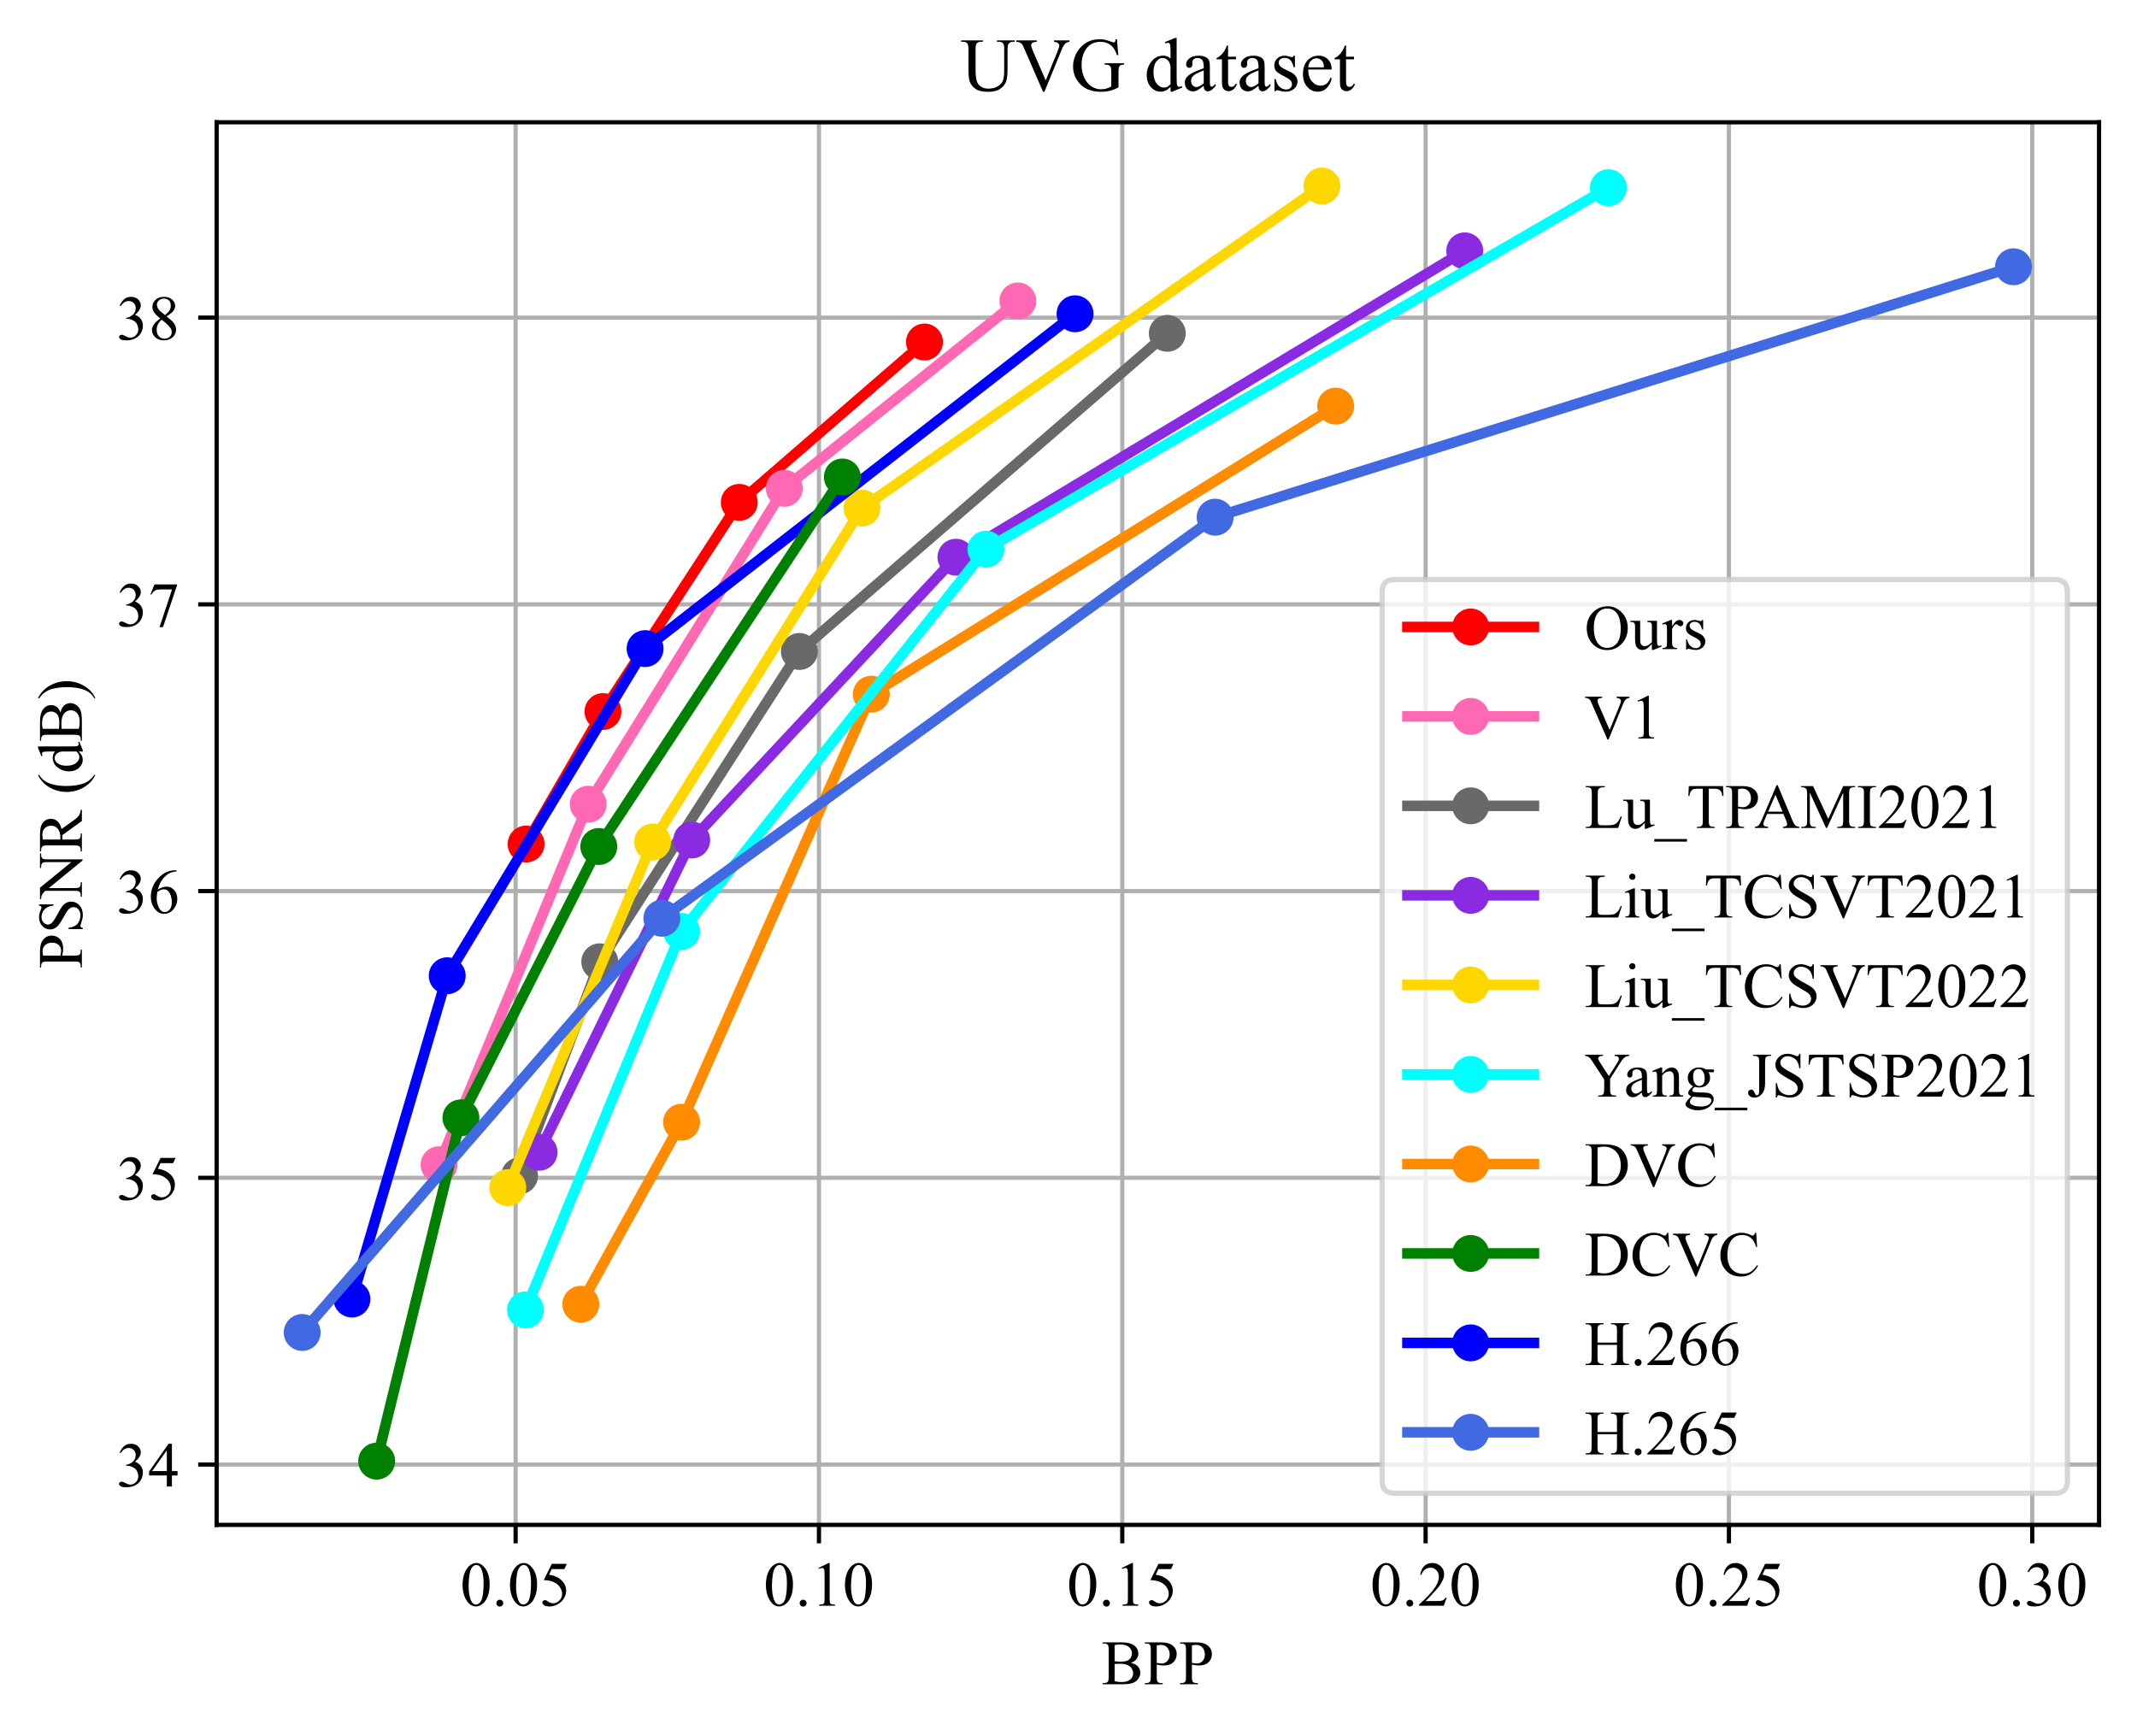 <?xml version="1.0" encoding="utf-8" standalone="no"?>
<!DOCTYPE svg PUBLIC "-//W3C//DTD SVG 1.1//EN"
  "http://www.w3.org/Graphics/SVG/1.1/DTD/svg11.dtd">
<!-- Created with matplotlib (https://matplotlib.org/) -->
<svg height="329.31pt" version="1.1" viewBox="0 0 405.419 329.31" width="405.419pt" xmlns="http://www.w3.org/2000/svg" xmlns:xlink="http://www.w3.org/1999/xlink">
 <defs>
  <style type="text/css">*{stroke-linecap:butt;stroke-linejoin:round;}</style>
 </defs>
 <g id="figure_1">
  <g id="patch_1">
   <path d="M 0 329.31 
L 405.419 329.31 
L 405.419 0 
L 0 0 
z
" style="fill:#ffffff;"/>
  </g>
  <g id="axes_1">
   <g id="patch_2">
    <path d="M 41.099 289.311 
L 398.219 289.311 
L 398.219 23.199 
L 41.099 23.199 
z
" style="fill:#ffffff;"/>
   </g>
   <g id="matplotlib.axis_1">
    <g id="xtick_1">
     <g id="line2d_1">
      <path clip-path="url(#pc57254f717)" d="M 97.82 289.311 
L 97.82 23.199 
" style="fill:none;stroke:#b0b0b0;stroke-linecap:square;stroke-width:0.8;"/>
     </g>
     <g id="line2d_2">
      <defs>
       <path d="M 0 0 
L 0 3.5 
" id="mad952dbd83" style="stroke:#000000;stroke-width:0.8;"/>
      </defs>
      <g>
       <use style="stroke:#000000;stroke-width:0.8;" x="97.82" xlink:href="#mad952dbd83" y="289.311"/>
      </g>
     </g>
     <g id="text_1">
      <!-- 0.05 -->
      <g transform="translate(87.32 304.644)scale(0.12 -0.12)">
       <defs>
        <path d="M 3.609 32.719 
Q 3.609 44.047 7.031 52.219 
Q 10.453 60.406 16.109 64.406 
Q 20.516 67.578 25.203 67.578 
Q 32.812 67.578 38.875 59.812 
Q 46.438 50.203 46.438 33.734 
Q 46.438 22.219 43.109 14.156 
Q 39.797 6.109 34.641 2.469 
Q 29.5 -1.172 24.703 -1.172 
Q 15.234 -1.172 8.938 10.016 
Q 3.609 19.438 3.609 32.719 
z
M 13.188 31.5 
Q 13.188 17.828 16.547 9.188 
Q 19.344 1.906 24.859 1.906 
Q 27.484 1.906 30.312 4.266 
Q 33.156 6.641 34.625 12.203 
Q 36.859 20.609 36.859 35.891 
Q 36.859 47.219 34.516 54.781 
Q 32.766 60.406 29.984 62.75 
Q 27.984 64.359 25.141 64.359 
Q 21.828 64.359 19.234 61.375 
Q 15.719 57.328 14.453 48.625 
Q 13.188 39.938 13.188 31.5 
z
" id="TimesNewRomanPSMT-48"/>
        <path d="M 12.5 9.469 
Q 14.797 9.469 16.359 7.875 
Q 17.922 6.297 17.922 4.047 
Q 17.922 1.812 16.328 0.219 
Q 14.75 -1.375 12.5 -1.375 
Q 10.25 -1.375 8.656 0.219 
Q 7.078 1.812 7.078 4.047 
Q 7.078 6.344 8.656 7.906 
Q 10.25 9.469 12.5 9.469 
z
" id="TimesNewRomanPSMT-46"/>
        <path d="M 43.406 66.219 
L 39.594 57.906 
L 19.672 57.906 
L 15.328 49.031 
Q 28.266 47.125 35.844 39.406 
Q 42.328 32.766 42.328 23.781 
Q 42.328 18.562 40.203 14.109 
Q 38.094 9.672 34.859 6.547 
Q 31.641 3.422 27.688 1.516 
Q 22.078 -1.172 16.156 -1.172 
Q 10.203 -1.172 7.484 0.844 
Q 4.781 2.875 4.781 5.328 
Q 4.781 6.688 5.906 7.734 
Q 7.031 8.797 8.734 8.797 
Q 10.016 8.797 10.969 8.406 
Q 11.922 8.016 14.203 6.391 
Q 17.875 3.859 21.625 3.859 
Q 27.344 3.859 31.656 8.172 
Q 35.984 12.5 35.984 18.703 
Q 35.984 24.703 32.125 29.906 
Q 28.266 35.109 21.484 37.938 
Q 16.156 40.141 6.984 40.484 
L 19.672 66.219 
z
" id="TimesNewRomanPSMT-53"/>
       </defs>
       <use xlink:href="#TimesNewRomanPSMT-48"/>
       <use x="50" xlink:href="#TimesNewRomanPSMT-46"/>
       <use x="75" xlink:href="#TimesNewRomanPSMT-48"/>
       <use x="125" xlink:href="#TimesNewRomanPSMT-53"/>
      </g>
     </g>
    </g>
    <g id="xtick_2">
     <g id="line2d_3">
      <path clip-path="url(#pc57254f717)" d="M 155.366 289.311 
L 155.366 23.199 
" style="fill:none;stroke:#b0b0b0;stroke-linecap:square;stroke-width:0.8;"/>
     </g>
     <g id="line2d_4">
      <g>
       <use style="stroke:#000000;stroke-width:0.8;" x="155.366" xlink:href="#mad952dbd83" y="289.311"/>
      </g>
     </g>
     <g id="text_2">
      <!-- 0.10 -->
      <g transform="translate(144.866 304.644)scale(0.12 -0.12)">
       <defs>
        <path d="M 11.719 59.719 
L 27.828 67.578 
L 29.438 67.578 
L 29.438 11.672 
Q 29.438 6.109 29.906 4.734 
Q 30.375 3.375 31.828 2.641 
Q 33.297 1.906 37.797 1.812 
L 37.797 0 
L 12.891 0 
L 12.891 1.812 
Q 17.578 1.906 18.938 2.609 
Q 20.312 3.328 20.844 4.516 
Q 21.391 5.719 21.391 11.672 
L 21.391 47.406 
Q 21.391 54.641 20.906 56.688 
Q 20.562 58.25 19.656 58.984 
Q 18.75 59.719 17.484 59.719 
Q 15.672 59.719 12.453 58.203 
z
" id="TimesNewRomanPSMT-49"/>
       </defs>
       <use xlink:href="#TimesNewRomanPSMT-48"/>
       <use x="50" xlink:href="#TimesNewRomanPSMT-46"/>
       <use x="75" xlink:href="#TimesNewRomanPSMT-49"/>
       <use x="125" xlink:href="#TimesNewRomanPSMT-48"/>
      </g>
     </g>
    </g>
    <g id="xtick_3">
     <g id="line2d_5">
      <path clip-path="url(#pc57254f717)" d="M 212.911 289.311 
L 212.911 23.199 
" style="fill:none;stroke:#b0b0b0;stroke-linecap:square;stroke-width:0.8;"/>
     </g>
     <g id="line2d_6">
      <g>
       <use style="stroke:#000000;stroke-width:0.8;" x="212.911" xlink:href="#mad952dbd83" y="289.311"/>
      </g>
     </g>
     <g id="text_3">
      <!-- 0.15 -->
      <g transform="translate(202.411 304.644)scale(0.12 -0.12)">
       <use xlink:href="#TimesNewRomanPSMT-48"/>
       <use x="50" xlink:href="#TimesNewRomanPSMT-46"/>
       <use x="75" xlink:href="#TimesNewRomanPSMT-49"/>
       <use x="125" xlink:href="#TimesNewRomanPSMT-53"/>
      </g>
     </g>
    </g>
    <g id="xtick_4">
     <g id="line2d_7">
      <path clip-path="url(#pc57254f717)" d="M 270.457 289.311 
L 270.457 23.199 
" style="fill:none;stroke:#b0b0b0;stroke-linecap:square;stroke-width:0.8;"/>
     </g>
     <g id="line2d_8">
      <g>
       <use style="stroke:#000000;stroke-width:0.8;" x="270.457" xlink:href="#mad952dbd83" y="289.311"/>
      </g>
     </g>
     <g id="text_4">
      <!-- 0.20 -->
      <g transform="translate(259.957 304.644)scale(0.12 -0.12)">
       <defs>
        <path d="M 45.844 12.75 
L 41.219 0 
L 2.156 0 
L 2.156 1.812 
Q 19.391 17.531 26.422 27.484 
Q 33.453 37.453 33.453 45.703 
Q 33.453 52 29.594 56.047 
Q 25.734 60.109 20.359 60.109 
Q 15.484 60.109 11.594 57.25 
Q 7.719 54.391 5.859 48.875 
L 4.047 48.875 
Q 5.281 57.906 10.328 62.734 
Q 15.375 67.578 22.953 67.578 
Q 31 67.578 36.391 62.406 
Q 41.797 57.234 41.797 50.203 
Q 41.797 45.172 39.453 40.141 
Q 35.844 32.234 27.734 23.391 
Q 15.578 10.109 12.547 7.375 
L 29.828 7.375 
Q 35.109 7.375 37.234 7.766 
Q 39.359 8.156 41.062 9.344 
Q 42.781 10.547 44.047 12.75 
z
" id="TimesNewRomanPSMT-50"/>
       </defs>
       <use xlink:href="#TimesNewRomanPSMT-48"/>
       <use x="50" xlink:href="#TimesNewRomanPSMT-46"/>
       <use x="75" xlink:href="#TimesNewRomanPSMT-50"/>
       <use x="125" xlink:href="#TimesNewRomanPSMT-48"/>
      </g>
     </g>
    </g>
    <g id="xtick_5">
     <g id="line2d_9">
      <path clip-path="url(#pc57254f717)" d="M 328.003 289.311 
L 328.003 23.199 
" style="fill:none;stroke:#b0b0b0;stroke-linecap:square;stroke-width:0.8;"/>
     </g>
     <g id="line2d_10">
      <g>
       <use style="stroke:#000000;stroke-width:0.8;" x="328.003" xlink:href="#mad952dbd83" y="289.311"/>
      </g>
     </g>
     <g id="text_5">
      <!-- 0.25 -->
      <g transform="translate(317.503 304.644)scale(0.12 -0.12)">
       <use xlink:href="#TimesNewRomanPSMT-48"/>
       <use x="50" xlink:href="#TimesNewRomanPSMT-46"/>
       <use x="75" xlink:href="#TimesNewRomanPSMT-50"/>
       <use x="125" xlink:href="#TimesNewRomanPSMT-53"/>
      </g>
     </g>
    </g>
    <g id="xtick_6">
     <g id="line2d_11">
      <path clip-path="url(#pc57254f717)" d="M 385.548 289.311 
L 385.548 23.199 
" style="fill:none;stroke:#b0b0b0;stroke-linecap:square;stroke-width:0.8;"/>
     </g>
     <g id="line2d_12">
      <g>
       <use style="stroke:#000000;stroke-width:0.8;" x="385.548" xlink:href="#mad952dbd83" y="289.311"/>
      </g>
     </g>
     <g id="text_6">
      <!-- 0.30 -->
      <g transform="translate(375.048 304.644)scale(0.12 -0.12)">
       <defs>
        <path d="M 5.078 53.609 
Q 7.906 60.297 12.219 63.938 
Q 16.547 67.578 23 67.578 
Q 30.953 67.578 35.203 62.406 
Q 38.422 58.547 38.422 54.156 
Q 38.422 46.922 29.344 39.203 
Q 35.453 36.812 38.578 32.375 
Q 41.703 27.938 41.703 21.922 
Q 41.703 13.328 36.234 7.031 
Q 29.109 -1.172 15.578 -1.172 
Q 8.891 -1.172 6.469 0.484 
Q 4.047 2.156 4.047 4.047 
Q 4.047 5.469 5.188 6.547 
Q 6.344 7.625 7.953 7.625 
Q 9.188 7.625 10.453 7.234 
Q 11.281 6.984 14.203 5.438 
Q 17.141 3.906 18.266 3.609 
Q 20.062 3.078 22.125 3.078 
Q 27.094 3.078 30.781 6.938 
Q 34.469 10.797 34.469 16.062 
Q 34.469 19.922 32.766 23.578 
Q 31.5 26.312 29.984 27.734 
Q 27.875 29.688 24.219 31.266 
Q 20.562 32.859 16.75 32.859 
L 15.188 32.859 
L 15.188 34.328 
Q 19.047 34.812 22.922 37.109 
Q 26.812 39.406 28.562 42.625 
Q 30.328 45.844 30.328 49.703 
Q 30.328 54.734 27.172 57.828 
Q 24.031 60.938 19.344 60.938 
Q 11.766 60.938 6.688 52.828 
z
" id="TimesNewRomanPSMT-51"/>
       </defs>
       <use xlink:href="#TimesNewRomanPSMT-48"/>
       <use x="50" xlink:href="#TimesNewRomanPSMT-46"/>
       <use x="75" xlink:href="#TimesNewRomanPSMT-51"/>
       <use x="125" xlink:href="#TimesNewRomanPSMT-48"/>
      </g>
     </g>
    </g>
    <g id="text_7">
     <!-- BPP -->
     <g transform="translate(208.984 319.543)scale(0.12 -0.12)">
      <defs>
       <path d="M 46.188 33.797 
Q 53.078 32.328 56.5 29.109 
Q 61.234 24.609 61.234 18.109 
Q 61.234 13.188 58.109 8.672 
Q 54.984 4.156 49.531 2.078 
Q 44.094 0 32.906 0 
L 1.656 0 
L 1.656 1.812 
L 4.156 1.812 
Q 8.297 1.812 10.109 4.438 
Q 11.234 6.156 11.234 11.719 
L 11.234 54.5 
Q 11.234 60.641 9.812 62.25 
Q 7.906 64.406 4.156 64.406 
L 1.656 64.406 
L 1.656 66.219 
L 30.281 66.219 
Q 38.281 66.219 43.109 65.047 
Q 50.438 63.281 54.297 58.812 
Q 58.156 54.344 58.156 48.531 
Q 58.156 43.562 55.125 39.625 
Q 52.094 35.688 46.188 33.797 
z
M 20.609 36.422 
Q 22.406 36.078 24.719 35.906 
Q 27.047 35.75 29.828 35.75 
Q 36.969 35.75 40.547 37.281 
Q 44.141 38.812 46.047 41.984 
Q 47.953 45.172 47.953 48.922 
Q 47.953 54.734 43.219 58.828 
Q 38.484 62.938 29.391 62.938 
Q 24.516 62.938 20.609 61.859 
z
M 20.609 4.781 
Q 26.266 3.469 31.781 3.469 
Q 40.625 3.469 45.266 7.438 
Q 49.906 11.422 49.906 17.281 
Q 49.906 21.141 47.797 24.703 
Q 45.703 28.266 40.969 30.312 
Q 36.234 32.375 29.25 32.375 
Q 26.219 32.375 24.062 32.266 
Q 21.922 32.172 20.609 31.938 
z
" id="TimesNewRomanPSMT-66"/>
       <path d="M 20.516 31 
L 20.516 11.719 
Q 20.516 5.469 21.875 3.953 
Q 23.734 1.812 27.484 1.812 
L 30.031 1.812 
L 30.031 0 
L 1.656 0 
L 1.656 1.812 
L 4.156 1.812 
Q 8.344 1.812 10.156 4.547 
Q 11.141 6.062 11.141 11.719 
L 11.141 54.5 
Q 11.141 60.75 9.812 62.25 
Q 7.906 64.406 4.156 64.406 
L 1.656 64.406 
L 1.656 66.219 
L 25.922 66.219 
Q 34.812 66.219 39.938 64.375 
Q 45.062 62.547 48.578 58.203 
Q 52.094 53.859 52.094 47.906 
Q 52.094 39.797 46.75 34.719 
Q 41.406 29.641 31.641 29.641 
Q 29.25 29.641 26.469 29.984 
Q 23.688 30.328 20.516 31 
z
M 20.516 33.797 
Q 23.094 33.297 25.094 33.047 
Q 27.094 32.812 28.516 32.812 
Q 33.594 32.812 37.281 36.734 
Q 40.969 40.672 40.969 46.922 
Q 40.969 51.219 39.203 54.906 
Q 37.453 58.594 34.219 60.422 
Q 31 62.25 26.906 62.25 
Q 24.422 62.25 20.516 61.328 
z
" id="TimesNewRomanPSMT-80"/>
      </defs>
      <use xlink:href="#TimesNewRomanPSMT-66"/>
      <use x="66.699" xlink:href="#TimesNewRomanPSMT-80"/>
      <use x="122.314" xlink:href="#TimesNewRomanPSMT-80"/>
     </g>
    </g>
   </g>
   <g id="matplotlib.axis_2">
    <g id="ytick_1">
     <g id="line2d_13">
      <path clip-path="url(#pc57254f717)" d="M 41.099 277.861 
L 398.219 277.861 
" style="fill:none;stroke:#b0b0b0;stroke-linecap:square;stroke-width:0.8;"/>
     </g>
     <g id="line2d_14">
      <defs>
       <path d="M 0 0 
L -3.5 0 
" id="m8e065aa80a" style="stroke:#000000;stroke-width:0.8;"/>
      </defs>
      <g>
       <use style="stroke:#000000;stroke-width:0.8;" x="41.099" xlink:href="#m8e065aa80a" y="277.861"/>
      </g>
     </g>
     <g id="text_8">
      <!-- 34 -->
      <g transform="translate(22.099 282.028)scale(0.12 -0.12)">
       <defs>
        <path d="M 46.531 24.422 
L 46.531 17.484 
L 37.641 17.484 
L 37.641 0 
L 29.594 0 
L 29.594 17.484 
L 1.562 17.484 
L 1.562 23.734 
L 32.281 67.578 
L 37.641 67.578 
L 37.641 24.422 
z
M 29.594 24.422 
L 29.594 57.281 
L 6.344 24.422 
z
" id="TimesNewRomanPSMT-52"/>
       </defs>
       <use xlink:href="#TimesNewRomanPSMT-51"/>
       <use x="50" xlink:href="#TimesNewRomanPSMT-52"/>
      </g>
     </g>
    </g>
    <g id="ytick_2">
     <g id="line2d_15">
      <path clip-path="url(#pc57254f717)" d="M 41.099 223.461 
L 398.219 223.461 
" style="fill:none;stroke:#b0b0b0;stroke-linecap:square;stroke-width:0.8;"/>
     </g>
     <g id="line2d_16">
      <g>
       <use style="stroke:#000000;stroke-width:0.8;" x="41.099" xlink:href="#m8e065aa80a" y="223.461"/>
      </g>
     </g>
     <g id="text_9">
      <!-- 35 -->
      <g transform="translate(22.099 227.627)scale(0.12 -0.12)">
       <use xlink:href="#TimesNewRomanPSMT-51"/>
       <use x="50" xlink:href="#TimesNewRomanPSMT-53"/>
      </g>
     </g>
    </g>
    <g id="ytick_3">
     <g id="line2d_17">
      <path clip-path="url(#pc57254f717)" d="M 41.099 169.06 
L 398.219 169.06 
" style="fill:none;stroke:#b0b0b0;stroke-linecap:square;stroke-width:0.8;"/>
     </g>
     <g id="line2d_18">
      <g>
       <use style="stroke:#000000;stroke-width:0.8;" x="41.099" xlink:href="#m8e065aa80a" y="169.06"/>
      </g>
     </g>
     <g id="text_10">
      <!-- 36 -->
      <g transform="translate(22.099 173.227)scale(0.12 -0.12)">
       <defs>
        <path d="M 44.828 67.578 
L 44.828 65.766 
Q 38.375 65.141 34.297 63.203 
Q 30.219 61.281 26.234 57.328 
Q 22.266 53.375 19.656 48.516 
Q 17.047 43.656 15.281 36.969 
Q 22.312 41.797 29.391 41.797 
Q 36.188 41.797 41.156 36.328 
Q 46.141 30.859 46.141 22.266 
Q 46.141 13.969 41.109 7.125 
Q 35.062 -1.172 25.094 -1.172 
Q 18.312 -1.172 13.578 3.328 
Q 4.297 12.062 4.297 25.984 
Q 4.297 34.859 7.859 42.859 
Q 11.422 50.875 18.031 57.078 
Q 24.656 63.281 30.703 65.422 
Q 36.766 67.578 42 67.578 
z
M 14.453 33.406 
Q 13.578 26.812 13.578 22.75 
Q 13.578 18.062 15.312 12.562 
Q 17.047 7.078 20.453 3.859 
Q 22.953 1.562 26.516 1.562 
Q 30.766 1.562 34.109 5.562 
Q 37.453 9.578 37.453 17 
Q 37.453 25.344 34.125 31.438 
Q 30.812 37.547 24.703 37.547 
Q 22.859 37.547 20.734 36.766 
Q 18.609 35.984 14.453 33.406 
z
" id="TimesNewRomanPSMT-54"/>
       </defs>
       <use xlink:href="#TimesNewRomanPSMT-51"/>
       <use x="50" xlink:href="#TimesNewRomanPSMT-54"/>
      </g>
     </g>
    </g>
    <g id="ytick_4">
     <g id="line2d_19">
      <path clip-path="url(#pc57254f717)" d="M 41.099 114.66 
L 398.219 114.66 
" style="fill:none;stroke:#b0b0b0;stroke-linecap:square;stroke-width:0.8;"/>
     </g>
     <g id="line2d_20">
      <g>
       <use style="stroke:#000000;stroke-width:0.8;" x="41.099" xlink:href="#m8e065aa80a" y="114.66"/>
      </g>
     </g>
     <g id="text_11">
      <!-- 37 -->
      <g transform="translate(22.099 118.826)scale(0.12 -0.12)">
       <defs>
        <path d="M 10.062 66.219 
L 45.562 66.219 
L 45.562 64.359 
L 23.484 -1.375 
L 18.016 -1.375 
L 37.797 58.25 
L 19.578 58.25 
Q 14.062 58.25 11.719 56.938 
Q 7.625 54.688 5.125 50 
L 3.719 50.531 
z
" id="TimesNewRomanPSMT-55"/>
       </defs>
       <use xlink:href="#TimesNewRomanPSMT-51"/>
       <use x="50" xlink:href="#TimesNewRomanPSMT-55"/>
      </g>
     </g>
    </g>
    <g id="ytick_5">
     <g id="line2d_21">
      <path clip-path="url(#pc57254f717)" d="M 41.099 60.26 
L 398.219 60.26 
" style="fill:none;stroke:#b0b0b0;stroke-linecap:square;stroke-width:0.8;"/>
     </g>
     <g id="line2d_22">
      <g>
       <use style="stroke:#000000;stroke-width:0.8;" x="41.099" xlink:href="#m8e065aa80a" y="60.26"/>
      </g>
     </g>
     <g id="text_12">
      <!-- 38 -->
      <g transform="translate(22.099 64.426)scale(0.12 -0.12)">
       <defs>
        <path d="M 19.188 33.344 
Q 11.328 39.797 9.047 43.703 
Q 6.781 47.609 6.781 51.812 
Q 6.781 58.25 11.766 62.906 
Q 16.75 67.578 25 67.578 
Q 33.016 67.578 37.891 63.234 
Q 42.781 58.891 42.781 53.328 
Q 42.781 49.609 40.141 45.75 
Q 37.5 41.891 29.156 36.672 
Q 37.75 30.031 40.531 26.219 
Q 44.234 21.234 44.234 15.719 
Q 44.234 8.734 38.906 3.781 
Q 33.594 -1.172 24.953 -1.172 
Q 15.531 -1.172 10.25 4.734 
Q 6.062 9.469 6.062 15.094 
Q 6.062 19.484 9.016 23.797 
Q 11.969 28.125 19.188 33.344 
z
M 26.859 38.578 
Q 32.719 43.844 34.281 46.891 
Q 35.844 49.953 35.844 53.812 
Q 35.844 58.938 32.953 61.844 
Q 30.078 64.75 25.094 64.75 
Q 20.125 64.75 17 61.859 
Q 13.875 58.984 13.875 55.125 
Q 13.875 52.594 15.156 50.047 
Q 16.453 47.516 18.844 45.219 
z
M 21.484 31.5 
Q 17.438 28.078 15.484 24.047 
Q 13.531 20.016 13.531 15.328 
Q 13.531 9.031 16.969 5.25 
Q 20.406 1.469 25.734 1.469 
Q 31 1.469 34.172 4.438 
Q 37.359 7.422 37.359 11.672 
Q 37.359 15.188 35.5 17.969 
Q 32.031 23.141 21.484 31.5 
z
" id="TimesNewRomanPSMT-56"/>
       </defs>
       <use xlink:href="#TimesNewRomanPSMT-51"/>
       <use x="50" xlink:href="#TimesNewRomanPSMT-56"/>
      </g>
     </g>
    </g>
    <g id="text_13">
     <!-- PSNR (dB) -->
     <g transform="translate(15.533 183.761)rotate(-90)scale(0.12 -0.12)">
      <defs>
       <path d="M 45.844 67.719 
L 45.844 44.828 
L 44.047 44.828 
Q 43.172 51.422 40.891 55.328 
Q 38.625 59.234 34.422 61.516 
Q 30.219 63.812 25.734 63.812 
Q 20.656 63.812 17.328 60.719 
Q 14.016 57.625 14.016 53.656 
Q 14.016 50.641 16.109 48.141 
Q 19.141 44.484 30.516 38.375 
Q 39.797 33.406 43.188 30.734 
Q 46.578 28.078 48.406 24.453 
Q 50.25 20.844 50.25 16.891 
Q 50.25 9.375 44.406 3.922 
Q 38.578 -1.516 29.391 -1.516 
Q 26.516 -1.516 23.969 -1.078 
Q 22.469 -0.828 17.703 0.703 
Q 12.938 2.25 11.672 2.25 
Q 10.453 2.25 9.734 1.516 
Q 9.031 0.781 8.688 -1.516 
L 6.891 -1.516 
L 6.891 21.188 
L 8.688 21.188 
Q 9.969 14.062 12.109 10.516 
Q 14.266 6.984 18.672 4.641 
Q 23.094 2.297 28.375 2.297 
Q 34.469 2.297 38 5.516 
Q 41.547 8.734 41.547 13.141 
Q 41.547 15.578 40.203 18.062 
Q 38.875 20.562 36.031 22.703 
Q 34.125 24.172 25.625 28.922 
Q 17.141 33.688 13.547 36.516 
Q 9.969 39.359 8.109 42.766 
Q 6.25 46.188 6.25 50.297 
Q 6.25 57.422 11.719 62.562 
Q 17.188 67.719 25.641 67.719 
Q 30.906 67.719 36.812 65.141 
Q 39.547 63.922 40.672 63.922 
Q 41.938 63.922 42.75 64.672 
Q 43.562 65.438 44.047 67.719 
z
" id="TimesNewRomanPSMT-83"/>
       <path d="M -1.312 66.219 
L 16.656 66.219 
L 57.125 16.547 
L 57.125 54.734 
Q 57.125 60.844 55.766 62.359 
Q 53.953 64.406 50.047 64.406 
L 47.75 64.406 
L 47.75 66.219 
L 70.797 66.219 
L 70.797 64.406 
L 68.453 64.406 
Q 64.266 64.406 62.5 61.859 
Q 61.422 60.297 61.422 54.734 
L 61.422 -1.078 
L 59.672 -1.078 
L 16.016 52.25 
L 16.016 11.469 
Q 16.016 5.375 17.328 3.859 
Q 19.188 1.812 23.047 1.812 
L 25.391 1.812 
L 25.391 0 
L 2.344 0 
L 2.344 1.812 
L 4.641 1.812 
Q 8.891 1.812 10.641 4.344 
Q 11.719 5.906 11.719 11.469 
L 11.719 57.516 
Q 8.844 60.891 7.344 61.953 
Q 5.859 63.031 2.984 63.969 
Q 1.562 64.406 -1.312 64.406 
z
" id="TimesNewRomanPSMT-78"/>
       <path d="M 67.578 0 
L 49.906 0 
L 27.484 30.953 
Q 25 30.859 23.438 30.859 
Q 22.797 30.859 22.062 30.875 
Q 21.344 30.906 20.562 30.953 
L 20.562 11.719 
Q 20.562 5.469 21.922 3.953 
Q 23.781 1.812 27.484 1.812 
L 30.078 1.812 
L 30.078 0 
L 1.703 0 
L 1.703 1.812 
L 4.203 1.812 
Q 8.406 1.812 10.203 4.547 
Q 11.234 6.062 11.234 11.719 
L 11.234 54.5 
Q 11.234 60.75 9.859 62.25 
Q 7.953 64.406 4.203 64.406 
L 1.703 64.406 
L 1.703 66.219 
L 25.828 66.219 
Q 36.375 66.219 41.375 64.672 
Q 46.391 63.141 49.875 59.016 
Q 53.375 54.891 53.375 49.172 
Q 53.375 43.062 49.391 38.562 
Q 45.406 34.078 37.062 32.234 
L 50.734 13.234 
Q 55.422 6.688 58.781 4.531 
Q 62.156 2.391 67.578 1.812 
z
M 20.562 34.031 
Q 21.484 34.031 22.172 34 
Q 22.859 33.984 23.297 33.984 
Q 32.766 33.984 37.578 38.078 
Q 42.391 42.188 42.391 48.531 
Q 42.391 54.734 38.5 58.609 
Q 34.625 62.5 28.219 62.5 
Q 25.391 62.5 20.562 61.578 
z
" id="TimesNewRomanPSMT-82"/>
       <path id="TimesNewRomanPSMT-32"/>
       <path d="M 31.062 -19.578 
L 31.062 -21.391 
Q 23.688 -17.672 18.75 -12.703 
Q 11.719 -5.609 7.906 4 
Q 4.109 13.625 4.109 23.969 
Q 4.109 39.109 11.578 51.578 
Q 19.047 64.062 31.062 69.438 
L 31.062 67.391 
Q 25.047 64.062 21.188 58.297 
Q 17.328 52.547 15.422 43.703 
Q 13.531 34.859 13.531 25.25 
Q 13.531 14.797 15.141 6.25 
Q 16.406 -0.484 18.203 -4.562 
Q 20.016 -8.641 23.062 -12.391 
Q 26.125 -16.156 31.062 -19.578 
z
" id="TimesNewRomanPSMT-40"/>
       <path d="M 34.719 5.031 
Q 31.453 1.609 28.328 0.109 
Q 25.203 -1.375 21.578 -1.375 
Q 14.266 -1.375 8.797 4.75 
Q 3.328 10.891 3.328 20.516 
Q 3.328 30.125 9.375 38.109 
Q 15.438 46.094 24.953 46.094 
Q 30.859 46.094 34.719 42.328 
L 34.719 50.594 
Q 34.719 58.25 34.344 60 
Q 33.984 61.766 33.203 62.391 
Q 32.422 63.031 31.25 63.031 
Q 29.984 63.031 27.875 62.25 
L 27.25 63.969 
L 40.578 69.438 
L 42.781 69.438 
L 42.781 17.719 
Q 42.781 9.859 43.141 8.125 
Q 43.5 6.391 44.312 5.703 
Q 45.125 5.031 46.188 5.031 
Q 47.516 5.031 49.703 5.859 
L 50.25 4.156 
L 36.969 -1.375 
L 34.719 -1.375 
z
M 34.719 8.453 
L 34.719 31.5 
Q 34.422 34.812 32.953 37.547 
Q 31.5 40.281 29.078 41.672 
Q 26.656 43.062 24.359 43.062 
Q 20.062 43.062 16.703 39.203 
Q 12.25 34.125 12.25 24.359 
Q 12.25 14.5 16.547 9.25 
Q 20.844 4 26.125 4 
Q 30.562 4 34.719 8.453 
z
" id="TimesNewRomanPSMT-100"/>
       <path d="M 2.25 67.391 
L 2.25 69.438 
Q 9.672 65.766 14.594 60.797 
Q 21.578 53.656 25.391 44.062 
Q 29.203 34.469 29.203 24.078 
Q 29.203 8.938 21.75 -3.531 
Q 14.312 -16.016 2.25 -21.391 
L 2.25 -19.578 
Q 8.25 -16.219 12.125 -10.469 
Q 16.016 -4.734 17.891 4.125 
Q 19.781 12.984 19.781 22.609 
Q 19.781 33.016 18.172 41.609 
Q 16.938 48.344 15.109 52.391 
Q 13.281 56.453 10.25 60.203 
Q 7.234 63.969 2.25 67.391 
z
" id="TimesNewRomanPSMT-41"/>
      </defs>
      <use xlink:href="#TimesNewRomanPSMT-80"/>
      <use x="55.615" xlink:href="#TimesNewRomanPSMT-83"/>
      <use x="111.23" xlink:href="#TimesNewRomanPSMT-78"/>
      <use x="183.447" xlink:href="#TimesNewRomanPSMT-82"/>
      <use x="250.146" xlink:href="#TimesNewRomanPSMT-32"/>
      <use x="275.146" xlink:href="#TimesNewRomanPSMT-40"/>
      <use x="308.447" xlink:href="#TimesNewRomanPSMT-100"/>
      <use x="358.447" xlink:href="#TimesNewRomanPSMT-66"/>
      <use x="425.146" xlink:href="#TimesNewRomanPSMT-41"/>
     </g>
    </g>
   </g>
   <g id="line2d_23">
    <path clip-path="url(#pc57254f717)" d="M 99.809 160.132 
L 114.394 134.998 
L 140.25 95.314 
L 175.387 64.889 
" style="fill:none;stroke:#ff0000;stroke-linecap:square;stroke-width:2;"/>
    <defs>
     <path d="M 0 3 
C 0.796 3 1.559 2.684 2.121 2.121 
C 2.684 1.559 3 0.796 3 0 
C 3 -0.796 2.684 -1.559 2.121 -2.121 
C 1.559 -2.684 0.796 -3 0 -3 
C -0.796 -3 -1.559 -2.684 -2.121 -2.121 
C -2.684 -1.559 -3 -0.796 -3 0 
C -3 0.796 -2.684 1.559 -2.121 2.121 
C -1.559 2.684 -0.796 3 0 3 
z
" id="ma6132105e6" style="stroke:#ff0000;"/>
    </defs>
    <g clip-path="url(#pc57254f717)">
     <use style="fill:#ff0000;stroke:#ff0000;" x="99.809" xlink:href="#ma6132105e6" y="160.132"/>
     <use style="fill:#ff0000;stroke:#ff0000;" x="114.394" xlink:href="#ma6132105e6" y="134.998"/>
     <use style="fill:#ff0000;stroke:#ff0000;" x="140.25" xlink:href="#ma6132105e6" y="95.314"/>
     <use style="fill:#ff0000;stroke:#ff0000;" x="175.387" xlink:href="#ma6132105e6" y="64.889"/>
    </g>
   </g>
   <g id="line2d_24">
    <path clip-path="url(#pc57254f717)" d="M 83.292 220.978 
L 111.593 152.582 
L 148.794 92.646 
L 193.101 57.099 
" style="fill:none;stroke:#ff69b4;stroke-linecap:square;stroke-width:2;"/>
    <defs>
     <path d="M 0 3 
C 0.796 3 1.559 2.684 2.121 2.121 
C 2.684 1.559 3 0.796 3 0 
C 3 -0.796 2.684 -1.559 2.121 -2.121 
C 1.559 -2.684 0.796 -3 0 -3 
C -0.796 -3 -1.559 -2.684 -2.121 -2.121 
C -2.684 -1.559 -3 -0.796 -3 0 
C -3 0.796 -2.684 1.559 -2.121 2.121 
C -1.559 2.684 -0.796 3 0 3 
z
" id="m3ce56dcc0a" style="stroke:#ff69b4;"/>
    </defs>
    <g clip-path="url(#pc57254f717)">
     <use style="fill:#ff69b4;stroke:#ff69b4;" x="83.292" xlink:href="#m3ce56dcc0a" y="220.978"/>
     <use style="fill:#ff69b4;stroke:#ff69b4;" x="111.593" xlink:href="#m3ce56dcc0a" y="152.582"/>
     <use style="fill:#ff69b4;stroke:#ff69b4;" x="148.794" xlink:href="#m3ce56dcc0a" y="92.646"/>
     <use style="fill:#ff69b4;stroke:#ff69b4;" x="193.101" xlink:href="#m3ce56dcc0a" y="57.099"/>
    </g>
   </g>
   <g id="line2d_25">
    <path clip-path="url(#pc57254f717)" d="M 98.563 223.088 
L 113.784 182.474 
L 151.653 123.603 
L 221.45 63.24 
" style="fill:none;stroke:#696969;stroke-linecap:square;stroke-width:2;"/>
    <defs>
     <path d="M 0 3 
C 0.796 3 1.559 2.684 2.121 2.121 
C 2.684 1.559 3 0.796 3 0 
C 3 -0.796 2.684 -1.559 2.121 -2.121 
C 1.559 -2.684 0.796 -3 0 -3 
C -0.796 -3 -1.559 -2.684 -2.121 -2.121 
C -2.684 -1.559 -3 -0.796 -3 0 
C -3 0.796 -2.684 1.559 -2.121 2.121 
C -1.559 2.684 -0.796 3 0 3 
z
" id="m83e93242f4" style="stroke:#696969;"/>
    </defs>
    <g clip-path="url(#pc57254f717)">
     <use style="fill:#696969;stroke:#696969;" x="98.563" xlink:href="#m83e93242f4" y="223.088"/>
     <use style="fill:#696969;stroke:#696969;" x="113.784" xlink:href="#m83e93242f4" y="182.474"/>
     <use style="fill:#696969;stroke:#696969;" x="151.653" xlink:href="#m83e93242f4" y="123.603"/>
     <use style="fill:#696969;stroke:#696969;" x="221.45" xlink:href="#m83e93242f4" y="63.24"/>
    </g>
   </g>
   <g id="line2d_26">
    <path clip-path="url(#pc57254f717)" d="M 102.275 218.617 
L 131.234 159.373 
L 181.354 105.717 
L 277.882 47.591 
" style="fill:none;stroke:#8a2be2;stroke-linecap:square;stroke-width:2;"/>
    <defs>
     <path d="M 0 3 
C 0.796 3 1.559 2.684 2.121 2.121 
C 2.684 1.559 3 0.796 3 0 
C 3 -0.796 2.684 -1.559 2.121 -2.121 
C 1.559 -2.684 0.796 -3 0 -3 
C -0.796 -3 -1.559 -2.684 -2.121 -2.121 
C -2.684 -1.559 -3 -0.796 -3 0 
C -3 0.796 -2.684 1.559 -2.121 2.121 
C -1.559 2.684 -0.796 3 0 3 
z
" id="mf9609dcd47" style="stroke:#8a2be2;"/>
    </defs>
    <g clip-path="url(#pc57254f717)">
     <use style="fill:#8a2be2;stroke:#8a2be2;" x="102.275" xlink:href="#mf9609dcd47" y="218.617"/>
     <use style="fill:#8a2be2;stroke:#8a2be2;" x="131.234" xlink:href="#mf9609dcd47" y="159.373"/>
     <use style="fill:#8a2be2;stroke:#8a2be2;" x="181.354" xlink:href="#mf9609dcd47" y="105.717"/>
     <use style="fill:#8a2be2;stroke:#8a2be2;" x="277.882" xlink:href="#mf9609dcd47" y="47.591"/>
    </g>
   </g>
   <g id="line2d_27">
    <path clip-path="url(#pc57254f717)" d="M 96.335 225.324 
L 123.809 159.745 
L 163.534 96.402 
L 250.78 35.295 
" style="fill:none;stroke:#ffd700;stroke-linecap:square;stroke-width:2;"/>
    <defs>
     <path d="M 0 3 
C 0.796 3 1.559 2.684 2.121 2.121 
C 2.684 1.559 3 0.796 3 0 
C 3 -0.796 2.684 -1.559 2.121 -2.121 
C 1.559 -2.684 0.796 -3 0 -3 
C -0.796 -3 -1.559 -2.684 -2.121 -2.121 
C -2.684 -1.559 -3 -0.796 -3 0 
C -3 0.796 -2.684 1.559 -2.121 2.121 
C -1.559 2.684 -0.796 3 0 3 
z
" id="m4f903ee036" style="stroke:#ffd700;"/>
    </defs>
    <g clip-path="url(#pc57254f717)">
     <use style="fill:#ffd700;stroke:#ffd700;" x="96.335" xlink:href="#m4f903ee036" y="225.324"/>
     <use style="fill:#ffd700;stroke:#ffd700;" x="123.809" xlink:href="#m4f903ee036" y="159.745"/>
     <use style="fill:#ffd700;stroke:#ffd700;" x="163.534" xlink:href="#m4f903ee036" y="96.402"/>
     <use style="fill:#ffd700;stroke:#ffd700;" x="250.78" xlink:href="#m4f903ee036" y="35.295"/>
    </g>
   </g>
   <g id="line2d_28">
    <path clip-path="url(#pc57254f717)" d="M 110.192 247.446 
L 129.311 212.907 
L 165.3 131.705 
L 253.399 77.049 
" style="fill:none;stroke:#ff8c00;stroke-linecap:square;stroke-width:2;"/>
    <defs>
     <path d="M 0 3 
C 0.796 3 1.559 2.684 2.121 2.121 
C 2.684 1.559 3 0.796 3 0 
C 3 -0.796 2.684 -1.559 2.121 -2.121 
C 1.559 -2.684 0.796 -3 0 -3 
C -0.796 -3 -1.559 -2.684 -2.121 -2.121 
C -2.684 -1.559 -3 -0.796 -3 0 
C -3 0.796 -2.684 1.559 -2.121 2.121 
C -1.559 2.684 -0.796 3 0 3 
z
" id="m9021e9fe55" style="stroke:#ff8c00;"/>
    </defs>
    <g clip-path="url(#pc57254f717)">
     <use style="fill:#ff8c00;stroke:#ff8c00;" x="110.192" xlink:href="#m9021e9fe55" y="247.446"/>
     <use style="fill:#ff8c00;stroke:#ff8c00;" x="129.311" xlink:href="#m9021e9fe55" y="212.907"/>
     <use style="fill:#ff8c00;stroke:#ff8c00;" x="165.3" xlink:href="#m9021e9fe55" y="131.705"/>
     <use style="fill:#ff8c00;stroke:#ff8c00;" x="253.399" xlink:href="#m9021e9fe55" y="77.049"/>
    </g>
   </g>
   <g id="line2d_29">
    <path clip-path="url(#pc57254f717)" d="M 99.695 248.518 
L 129.311 176.715 
L 187.044 104.198 
L 305.134 35.611 
" style="fill:none;stroke:#00ffff;stroke-linecap:square;stroke-width:2;"/>
    <defs>
     <path d="M 0 3 
C 0.796 3 1.559 2.684 2.121 2.121 
C 2.684 1.559 3 0.796 3 0 
C 3 -0.796 2.684 -1.559 2.121 -2.121 
C 1.559 -2.684 0.796 -3 0 -3 
C -0.796 -3 -1.559 -2.684 -2.121 -2.121 
C -2.684 -1.559 -3 -0.796 -3 0 
C -3 0.796 -2.684 1.559 -2.121 2.121 
C -1.559 2.684 -0.796 3 0 3 
z
" id="m14aa3111e4" style="stroke:#00ffff;"/>
    </defs>
    <g clip-path="url(#pc57254f717)">
     <use style="fill:#00ffff;stroke:#00ffff;" x="99.695" xlink:href="#m14aa3111e4" y="248.518"/>
     <use style="fill:#00ffff;stroke:#00ffff;" x="129.311" xlink:href="#m14aa3111e4" y="176.715"/>
     <use style="fill:#00ffff;stroke:#00ffff;" x="187.044" xlink:href="#m14aa3111e4" y="104.198"/>
     <use style="fill:#00ffff;stroke:#00ffff;" x="305.134" xlink:href="#m14aa3111e4" y="35.611"/>
    </g>
   </g>
   <g id="line2d_30">
    <path clip-path="url(#pc57254f717)" d="M 66.769 246.462 
L 84.843 185.125 
L 122.383 123.057 
L 203.951 59.529 
" style="fill:none;stroke:#0000ff;stroke-linecap:square;stroke-width:2;"/>
    <defs>
     <path d="M 0 3 
C 0.796 3 1.559 2.684 2.121 2.121 
C 2.684 1.559 3 0.796 3 0 
C 3 -0.796 2.684 -1.559 2.121 -2.121 
C 1.559 -2.684 0.796 -3 0 -3 
C -0.796 -3 -1.559 -2.684 -2.121 -2.121 
C -2.684 -1.559 -3 -0.796 -3 0 
C -3 0.796 -2.684 1.559 -2.121 2.121 
C -1.559 2.684 -0.796 3 0 3 
z
" id="md5c25e87e4" style="stroke:#0000ff;"/>
    </defs>
    <g clip-path="url(#pc57254f717)">
     <use style="fill:#0000ff;stroke:#0000ff;" x="66.769" xlink:href="#md5c25e87e4" y="246.462"/>
     <use style="fill:#0000ff;stroke:#0000ff;" x="84.843" xlink:href="#md5c25e87e4" y="185.125"/>
     <use style="fill:#0000ff;stroke:#0000ff;" x="122.383" xlink:href="#md5c25e87e4" y="123.057"/>
     <use style="fill:#0000ff;stroke:#0000ff;" x="203.951" xlink:href="#md5c25e87e4" y="59.529"/>
    </g>
   </g>
   <g id="line2d_31">
    <path clip-path="url(#pc57254f717)" d="M 71.461 277.215 
L 87.441 212.079 
L 113.598 160.6 
L 159.808 90.497 
" style="fill:none;stroke:#008000;stroke-linecap:square;stroke-width:2;"/>
    <defs>
     <path d="M 0 3 
C 0.796 3 1.559 2.684 2.121 2.121 
C 2.684 1.559 3 0.796 3 0 
C 3 -0.796 2.684 -1.559 2.121 -2.121 
C 1.559 -2.684 0.796 -3 0 -3 
C -0.796 -3 -1.559 -2.684 -2.121 -2.121 
C -2.684 -1.559 -3 -0.796 -3 0 
C -3 0.796 -2.684 1.559 -2.121 2.121 
C -1.559 2.684 -0.796 3 0 3 
z
" id="mb0dcccbd89" style="stroke:#008000;"/>
    </defs>
    <g clip-path="url(#pc57254f717)">
     <use style="fill:#008000;stroke:#008000;" x="71.461" xlink:href="#mb0dcccbd89" y="277.215"/>
     <use style="fill:#008000;stroke:#008000;" x="87.441" xlink:href="#mb0dcccbd89" y="212.079"/>
     <use style="fill:#008000;stroke:#008000;" x="113.598" xlink:href="#mb0dcccbd89" y="160.6"/>
     <use style="fill:#008000;stroke:#008000;" x="159.808" xlink:href="#mb0dcccbd89" y="90.497"/>
    </g>
   </g>
   <g id="line2d_32">
    <path clip-path="url(#pc57254f717)" d="M 57.332 252.804 
L 125.562 174.215 
L 230.531 98.126 
L 381.987 50.614 
" style="fill:none;stroke:#4169e1;stroke-linecap:square;stroke-width:2;"/>
    <defs>
     <path d="M 0 3 
C 0.796 3 1.559 2.684 2.121 2.121 
C 2.684 1.559 3 0.796 3 0 
C 3 -0.796 2.684 -1.559 2.121 -2.121 
C 1.559 -2.684 0.796 -3 0 -3 
C -0.796 -3 -1.559 -2.684 -2.121 -2.121 
C -2.684 -1.559 -3 -0.796 -3 0 
C -3 0.796 -2.684 1.559 -2.121 2.121 
C -1.559 2.684 -0.796 3 0 3 
z
" id="m4b82adacae" style="stroke:#4169e1;"/>
    </defs>
    <g clip-path="url(#pc57254f717)">
     <use style="fill:#4169e1;stroke:#4169e1;" x="57.332" xlink:href="#m4b82adacae" y="252.804"/>
     <use style="fill:#4169e1;stroke:#4169e1;" x="125.562" xlink:href="#m4b82adacae" y="174.215"/>
     <use style="fill:#4169e1;stroke:#4169e1;" x="230.531" xlink:href="#m4b82adacae" y="98.126"/>
     <use style="fill:#4169e1;stroke:#4169e1;" x="381.987" xlink:href="#m4b82adacae" y="50.614"/>
    </g>
   </g>
   <g id="patch_3">
    <path d="M 41.099 289.311 
L 41.099 23.199 
" style="fill:none;stroke:#000000;stroke-linecap:square;stroke-linejoin:miter;stroke-width:0.8;"/>
   </g>
   <g id="patch_4">
    <path d="M 398.219 289.311 
L 398.219 23.199 
" style="fill:none;stroke:#000000;stroke-linecap:square;stroke-linejoin:miter;stroke-width:0.8;"/>
   </g>
   <g id="patch_5">
    <path d="M 41.099 289.311 
L 398.219 289.311 
" style="fill:none;stroke:#000000;stroke-linecap:square;stroke-linejoin:miter;stroke-width:0.8;"/>
   </g>
   <g id="patch_6">
    <path d="M 41.099 23.199 
L 398.219 23.199 
" style="fill:none;stroke:#000000;stroke-linecap:square;stroke-linejoin:miter;stroke-width:0.8;"/>
   </g>
   <g id="text_14">
    <!-- UVG dataset -->
    <g transform="translate(182.269 17.199)scale(0.144 -0.144)">
     <defs>
      <path d="M 47.703 64.406 
L 47.703 66.219 
L 71.141 66.219 
L 71.141 64.406 
L 68.656 64.406 
Q 64.75 64.406 62.641 61.141 
Q 61.625 59.625 61.625 54.109 
L 61.625 27.25 
Q 61.625 17.281 59.641 11.781 
Q 57.672 6.297 51.875 2.359 
Q 46.094 -1.562 36.141 -1.562 
Q 25.297 -1.562 19.672 2.188 
Q 14.062 5.953 11.719 12.312 
Q 10.156 16.656 10.156 28.609 
L 10.156 54.5 
Q 10.156 60.594 8.469 62.5 
Q 6.781 64.406 3.031 64.406 
L 0.531 64.406 
L 0.531 66.219 
L 29.156 66.219 
L 29.156 64.406 
L 26.609 64.406 
Q 22.516 64.406 20.75 61.812 
Q 19.531 60.062 19.531 54.5 
L 19.531 25.641 
Q 19.531 21.781 20.234 16.797 
Q 20.953 11.812 22.797 9.031 
Q 24.656 6.25 28.141 4.438 
Q 31.641 2.641 36.719 2.641 
Q 43.219 2.641 48.344 5.469 
Q 53.469 8.297 55.344 12.719 
Q 57.234 17.141 57.234 27.688 
L 57.234 54.5 
Q 57.234 60.688 55.859 62.25 
Q 53.953 64.406 50.203 64.406 
z
" id="TimesNewRomanPSMT-85"/>
      <path d="M 71 66.219 
L 71 64.406 
Q 67.484 63.766 65.672 62.156 
Q 63.094 59.766 61.078 54.828 
L 37.984 -1.516 
L 36.188 -1.516 
L 11.375 55.562 
Q 9.469 59.969 8.688 60.938 
Q 7.469 62.453 5.688 63.297 
Q 3.906 64.156 0.875 64.406 
L 0.875 66.219 
L 27.938 66.219 
L 27.938 64.406 
Q 23.344 63.969 21.969 62.844 
Q 20.609 61.719 20.609 59.969 
Q 20.609 57.516 22.859 52.344 
L 39.703 13.531 
L 55.328 51.859 
Q 57.625 57.516 57.625 59.719 
Q 57.625 61.141 56.203 62.422 
Q 54.781 63.719 51.422 64.266 
Q 51.172 64.312 50.594 64.406 
L 50.594 66.219 
z
" id="TimesNewRomanPSMT-86"/>
      <path d="M 61.375 67.719 
L 63.094 46.828 
L 61.375 46.828 
Q 58.797 54.641 54.688 58.594 
Q 48.781 64.312 39.5 64.312 
Q 26.859 64.312 20.266 54.297 
Q 14.75 45.844 14.75 34.188 
Q 14.75 24.703 18.406 16.891 
Q 22.078 9.078 28 5.438 
Q 33.938 1.812 40.188 1.812 
Q 43.844 1.812 47.266 2.734 
Q 50.688 3.656 53.859 5.469 
L 53.859 24.609 
Q 53.859 29.594 53.094 31.125 
Q 52.344 32.672 50.75 33.469 
Q 49.172 34.281 45.172 34.281 
L 45.172 36.141 
L 70.797 36.141 
L 70.797 34.281 
L 69.578 34.281 
Q 65.766 34.281 64.359 31.734 
Q 63.375 29.938 63.375 24.609 
L 63.375 4.344 
Q 57.766 1.312 52.297 -0.094 
Q 46.828 -1.516 40.141 -1.516 
Q 20.953 -1.516 10.984 10.797 
Q 3.516 20.016 3.516 32.078 
Q 3.516 40.828 7.719 48.828 
Q 12.703 58.344 21.391 63.484 
Q 28.656 67.719 38.578 67.719 
Q 42.188 67.719 45.141 67.125 
Q 48.094 66.547 53.516 64.547 
Q 56.25 63.531 57.172 63.531 
Q 58.109 63.531 58.766 64.375 
Q 59.422 65.234 59.578 67.719 
z
" id="TimesNewRomanPSMT-71"/>
      <path d="M 28.469 6.453 
Q 21.578 1.125 19.828 0.297 
Q 17.188 -0.922 14.203 -0.922 
Q 9.578 -0.922 6.562 2.25 
Q 3.562 5.422 3.562 10.594 
Q 3.562 13.875 5.031 16.266 
Q 7.031 19.578 11.984 22.5 
Q 16.938 25.438 28.469 29.641 
L 28.469 31.391 
Q 28.469 38.094 26.344 40.578 
Q 24.219 43.062 20.172 43.062 
Q 17.094 43.062 15.281 41.406 
Q 13.422 39.75 13.422 37.594 
L 13.531 34.766 
Q 13.531 32.516 12.375 31.297 
Q 11.234 30.078 9.375 30.078 
Q 7.562 30.078 6.422 31.344 
Q 5.281 32.625 5.281 34.812 
Q 5.281 39.016 9.578 42.531 
Q 13.875 46.047 21.625 46.047 
Q 27.594 46.047 31.391 44.047 
Q 34.281 42.531 35.641 39.312 
Q 36.531 37.203 36.531 30.719 
L 36.531 15.531 
Q 36.531 9.125 36.766 7.688 
Q 37.016 6.25 37.578 5.766 
Q 38.141 5.281 38.875 5.281 
Q 39.656 5.281 40.234 5.609 
Q 41.266 6.25 44.188 9.188 
L 44.188 6.453 
Q 38.719 -0.875 33.734 -0.875 
Q 31.344 -0.875 29.922 0.781 
Q 28.516 2.438 28.469 6.453 
z
M 28.469 9.625 
L 28.469 26.656 
Q 21.094 23.734 18.953 22.516 
Q 15.094 20.359 13.422 18.016 
Q 11.766 15.672 11.766 12.891 
Q 11.766 9.375 13.859 7.047 
Q 15.969 4.734 18.703 4.734 
Q 22.406 4.734 28.469 9.625 
z
" id="TimesNewRomanPSMT-97"/>
      <path d="M 16.109 59.422 
L 16.109 44.734 
L 26.562 44.734 
L 26.562 41.312 
L 16.109 41.312 
L 16.109 12.312 
Q 16.109 7.953 17.359 6.438 
Q 18.609 4.938 20.562 4.938 
Q 22.172 4.938 23.688 5.938 
Q 25.203 6.938 26.031 8.891 
L 27.938 8.891 
Q 26.219 4.109 23.094 1.688 
Q 19.969 -0.734 16.656 -0.734 
Q 14.406 -0.734 12.25 0.516 
Q 10.109 1.766 9.078 4.078 
Q 8.062 6.391 8.062 11.234 
L 8.062 41.312 
L 0.984 41.312 
L 0.984 42.922 
Q 3.656 44 6.469 46.562 
Q 9.281 49.125 11.469 52.641 
Q 12.594 54.5 14.594 59.422 
z
" id="TimesNewRomanPSMT-116"/>
      <path d="M 32.031 46.047 
L 32.031 30.812 
L 30.422 30.812 
Q 28.562 37.984 25.656 40.578 
Q 22.75 43.172 18.266 43.172 
Q 14.844 43.172 12.734 41.359 
Q 10.641 39.547 10.641 37.359 
Q 10.641 34.625 12.203 32.672 
Q 13.719 30.672 18.359 28.422 
L 25.484 24.953 
Q 35.406 20.125 35.406 12.203 
Q 35.406 6.109 30.781 2.359 
Q 26.172 -1.375 20.453 -1.375 
Q 16.359 -1.375 11.078 0.094 
Q 9.469 0.594 8.453 0.594 
Q 7.328 0.594 6.688 -0.688 
L 5.078 -0.688 
L 5.078 15.281 
L 6.688 15.281 
Q 8.062 8.453 11.906 4.984 
Q 15.766 1.516 20.562 1.516 
Q 23.922 1.516 26.047 3.484 
Q 28.172 5.469 28.172 8.25 
Q 28.172 11.625 25.797 13.922 
Q 23.438 16.219 16.359 19.734 
Q 9.281 23.25 7.078 26.078 
Q 4.891 28.859 4.891 33.109 
Q 4.891 38.625 8.672 42.328 
Q 12.453 46.047 18.453 46.047 
Q 21.094 46.047 24.859 44.922 
Q 27.344 44.188 28.172 44.188 
Q 28.953 44.188 29.391 44.531 
Q 29.828 44.875 30.422 46.047 
z
" id="TimesNewRomanPSMT-115"/>
      <path d="M 10.641 27.875 
Q 10.594 17.922 15.484 12.25 
Q 20.359 6.594 26.953 6.594 
Q 31.344 6.594 34.594 9 
Q 37.844 11.422 40.047 17.281 
L 41.547 16.312 
Q 40.531 9.625 35.594 4.125 
Q 30.672 -1.375 23.25 -1.375 
Q 15.188 -1.375 9.453 4.906 
Q 3.719 11.188 3.719 21.781 
Q 3.719 33.25 9.594 39.672 
Q 15.484 46.094 24.359 46.094 
Q 31.891 46.094 36.719 41.141 
Q 41.547 36.188 41.547 27.875 
z
M 10.641 30.719 
L 31.344 30.719 
Q 31.109 35.016 30.328 36.766 
Q 29.109 39.5 26.688 41.062 
Q 24.266 42.625 21.625 42.625 
Q 17.578 42.625 14.375 39.469 
Q 11.188 36.328 10.641 30.719 
z
" id="TimesNewRomanPSMT-101"/>
     </defs>
     <use xlink:href="#TimesNewRomanPSMT-85"/>
     <use x="72.217" xlink:href="#TimesNewRomanPSMT-86"/>
     <use x="144.434" xlink:href="#TimesNewRomanPSMT-71"/>
     <use x="216.65" xlink:href="#TimesNewRomanPSMT-32"/>
     <use x="241.65" xlink:href="#TimesNewRomanPSMT-100"/>
     <use x="291.65" xlink:href="#TimesNewRomanPSMT-97"/>
     <use x="336.035" xlink:href="#TimesNewRomanPSMT-116"/>
     <use x="363.818" xlink:href="#TimesNewRomanPSMT-97"/>
     <use x="408.203" xlink:href="#TimesNewRomanPSMT-115"/>
     <use x="447.119" xlink:href="#TimesNewRomanPSMT-101"/>
     <use x="491.504" xlink:href="#TimesNewRomanPSMT-116"/>
    </g>
   </g>
   <g id="legend_1">
    <g id="patch_7">
     <path d="M 264.607 283.311 
L 389.819 283.311 
Q 392.219 283.311 392.219 280.911 
L 392.219 112.352 
Q 392.219 109.952 389.819 109.952 
L 264.607 109.952 
Q 262.207 109.952 262.207 112.352 
L 262.207 280.911 
Q 262.207 283.311 264.607 283.311 
z
" style="fill:#ffffff;opacity:0.8;stroke:#cccccc;stroke-linejoin:miter;"/>
    </g>
    <g id="line2d_33">
     <path d="M 267.007 118.952 
L 291.007 118.952 
" style="fill:none;stroke:#ff0000;stroke-linecap:square;stroke-width:2;"/>
    </g>
    <g id="line2d_34">
     <g>
      <use style="fill:#ff0000;stroke:#ff0000;" x="279.007" xlink:href="#ma6132105e6" y="118.952"/>
     </g>
    </g>
    <g id="text_15">
     <!-- Ours -->
     <g transform="translate(300.607 123.152)scale(0.12 -0.12)">
      <defs>
       <path d="M 36.578 67.719 
Q 49.469 67.719 58.906 57.922 
Q 68.359 48.141 68.359 33.5 
Q 68.359 18.406 58.828 8.438 
Q 49.312 -1.516 35.797 -1.516 
Q 22.125 -1.516 12.812 8.203 
Q 3.516 17.922 3.516 33.344 
Q 3.516 49.125 14.266 59.078 
Q 23.578 67.719 36.578 67.719 
z
M 35.641 64.156 
Q 26.766 64.156 21.391 57.562 
Q 14.703 49.359 14.703 33.547 
Q 14.703 17.328 21.625 8.594 
Q 26.953 1.953 35.688 1.953 
Q 45.016 1.953 51.094 9.219 
Q 57.172 16.5 57.172 32.172 
Q 57.172 49.172 50.484 57.516 
Q 45.125 64.156 35.641 64.156 
z
" id="TimesNewRomanPSMT-79"/>
       <path d="M 42.328 44.734 
L 42.328 17.625 
Q 42.328 9.859 42.688 8.125 
Q 43.062 6.391 43.859 5.703 
Q 44.672 5.031 45.75 5.031 
Q 47.266 5.031 49.172 5.859 
L 49.859 4.156 
L 36.469 -1.375 
L 34.281 -1.375 
L 34.281 8.109 
Q 28.516 1.859 25.484 0.234 
Q 22.469 -1.375 19.094 -1.375 
Q 15.328 -1.375 12.562 0.797 
Q 9.812 2.984 8.734 6.391 
Q 7.672 9.812 7.672 16.062 
L 7.672 36.031 
Q 7.672 39.203 6.984 40.422 
Q 6.297 41.656 4.953 42.312 
Q 3.609 42.969 0.094 42.922 
L 0.094 44.734 
L 15.766 44.734 
L 15.766 14.797 
Q 15.766 8.547 17.938 6.594 
Q 20.125 4.641 23.188 4.641 
Q 25.297 4.641 27.953 5.953 
Q 30.609 7.281 34.281 10.984 
L 34.281 36.328 
Q 34.281 40.141 32.891 41.484 
Q 31.5 42.828 27.094 42.922 
L 27.094 44.734 
z
" id="TimesNewRomanPSMT-117"/>
       <path d="M 16.219 46.047 
L 16.219 35.984 
Q 21.828 46.047 27.734 46.047 
Q 30.422 46.047 32.172 44.406 
Q 33.938 42.781 33.938 40.625 
Q 33.938 38.719 32.656 37.391 
Q 31.391 36.078 29.641 36.078 
Q 27.938 36.078 25.812 37.766 
Q 23.688 39.453 22.656 39.453 
Q 21.781 39.453 20.75 38.484 
Q 18.562 36.469 16.219 31.891 
L 16.219 10.453 
Q 16.219 6.734 17.141 4.828 
Q 17.781 3.516 19.391 2.641 
Q 21 1.766 24.031 1.766 
L 24.031 0 
L 1.125 0 
L 1.125 1.766 
Q 4.547 1.766 6.203 2.828 
Q 7.422 3.609 7.906 5.328 
Q 8.156 6.156 8.156 10.062 
L 8.156 27.391 
Q 8.156 35.203 7.828 36.688 
Q 7.516 38.188 6.656 38.859 
Q 5.812 39.547 4.547 39.547 
Q 3.031 39.547 1.125 38.812 
L 0.641 40.578 
L 14.156 46.047 
z
" id="TimesNewRomanPSMT-114"/>
      </defs>
      <use xlink:href="#TimesNewRomanPSMT-79"/>
      <use x="72.217" xlink:href="#TimesNewRomanPSMT-117"/>
      <use x="122.217" xlink:href="#TimesNewRomanPSMT-114"/>
      <use x="155.518" xlink:href="#TimesNewRomanPSMT-115"/>
     </g>
    </g>
    <g id="line2d_35">
     <path d="M 267.007 135.919 
L 291.007 135.919 
" style="fill:none;stroke:#ff69b4;stroke-linecap:square;stroke-width:2;"/>
    </g>
    <g id="line2d_36">
     <g>
      <use style="fill:#ff69b4;stroke:#ff69b4;" x="279.007" xlink:href="#m3ce56dcc0a" y="135.919"/>
     </g>
    </g>
    <g id="text_16">
     <!-- V1 -->
     <g transform="translate(300.607 140.119)scale(0.12 -0.12)">
      <use xlink:href="#TimesNewRomanPSMT-86"/>
      <use x="72.217" xlink:href="#TimesNewRomanPSMT-49"/>
     </g>
    </g>
    <g id="line2d_37">
     <path d="M 267.007 152.886 
L 291.007 152.886 
" style="fill:none;stroke:#696969;stroke-linecap:square;stroke-width:2;"/>
    </g>
    <g id="line2d_38">
     <g>
      <use style="fill:#696969;stroke:#696969;" x="279.007" xlink:href="#m83e93242f4" y="152.886"/>
     </g>
    </g>
    <g id="text_17">
     <!-- Lu_TPAMI2021 -->
     <g transform="translate(300.607 157.086)scale(0.12 -0.12)">
      <defs>
       <path d="M 57.328 18.312 
L 58.938 17.969 
L 53.266 0 
L 2 0 
L 2 1.812 
L 4.5 1.812 
Q 8.688 1.812 10.5 4.547 
Q 11.531 6.109 11.531 11.766 
L 11.531 54.5 
Q 11.531 60.688 10.156 62.25 
Q 8.25 64.406 4.5 64.406 
L 2 64.406 
L 2 66.219 
L 31.984 66.219 
L 31.984 64.406 
Q 26.703 64.453 24.578 63.422 
Q 22.469 62.406 21.688 60.844 
Q 20.906 59.281 20.906 53.375 
L 20.906 11.766 
Q 20.906 7.719 21.688 6.203 
Q 22.266 5.172 23.484 4.688 
Q 24.703 4.203 31.109 4.203 
L 35.938 4.203 
Q 43.562 4.203 46.625 5.328 
Q 49.703 6.453 52.234 9.297 
Q 54.781 12.156 57.328 18.312 
z
" id="TimesNewRomanPSMT-76"/>
       <path d="M 50.875 -21.578 
L -0.828 -21.578 
L -0.828 -17.484 
L 50.875 -17.484 
z
" id="TimesNewRomanPSMT-95"/>
       <path d="M 57.859 66.219 
L 58.594 50.688 
L 56.734 50.688 
Q 56.203 54.781 55.281 56.547 
Q 53.766 59.375 51.25 60.719 
Q 48.734 62.062 44.625 62.062 
L 35.297 62.062 
L 35.297 11.469 
Q 35.297 5.375 36.625 3.859 
Q 38.484 1.812 42.328 1.812 
L 44.625 1.812 
L 44.625 0 
L 16.547 0 
L 16.547 1.812 
L 18.891 1.812 
Q 23.094 1.812 24.859 4.344 
Q 25.922 5.906 25.922 11.469 
L 25.922 62.062 
L 17.969 62.062 
Q 13.328 62.062 11.375 61.375 
Q 8.844 60.453 7.031 57.812 
Q 5.219 55.172 4.891 50.688 
L 3.031 50.688 
L 3.812 66.219 
z
" id="TimesNewRomanPSMT-84"/>
       <path d="M 45.75 22.172 
L 20.125 22.172 
L 15.625 11.719 
Q 13.969 7.859 13.969 5.953 
Q 13.969 4.438 15.406 3.297 
Q 16.844 2.156 21.625 1.812 
L 21.625 0 
L 0.781 0 
L 0.781 1.812 
Q 4.938 2.547 6.156 3.719 
Q 8.641 6.062 11.672 13.234 
L 34.969 67.719 
L 36.672 67.719 
L 59.719 12.641 
Q 62.5 6 64.766 4.016 
Q 67.047 2.047 71.094 1.812 
L 71.094 0 
L 44.969 0 
L 44.969 1.812 
Q 48.922 2 50.312 3.125 
Q 51.703 4.25 51.703 5.859 
Q 51.703 8.016 49.75 12.641 
z
M 44.391 25.781 
L 33.156 52.547 
L 21.625 25.781 
z
" id="TimesNewRomanPSMT-65"/>
       <path d="M 40.922 0 
L 15.328 55.719 
L 15.328 11.469 
Q 15.328 5.375 16.656 3.859 
Q 18.453 1.812 22.359 1.812 
L 24.703 1.812 
L 24.703 0 
L 1.656 0 
L 1.656 1.812 
L 4 1.812 
Q 8.203 1.812 9.969 4.344 
Q 11.031 5.906 11.031 11.469 
L 11.031 54.734 
Q 11.031 59.125 10.062 61.078 
Q 9.375 62.5 7.547 63.453 
Q 5.719 64.406 1.656 64.406 
L 1.656 66.219 
L 20.406 66.219 
L 44.438 14.406 
L 68.062 66.219 
L 86.812 66.219 
L 86.812 64.406 
L 84.516 64.406 
Q 80.281 64.406 78.516 61.859 
Q 77.438 60.297 77.438 54.734 
L 77.438 11.469 
Q 77.438 5.375 78.812 3.859 
Q 80.609 1.812 84.516 1.812 
L 86.812 1.812 
L 86.812 0 
L 58.688 0 
L 58.688 1.812 
L 61.031 1.812 
Q 65.281 1.812 67 4.344 
Q 68.062 5.906 68.062 11.469 
L 68.062 55.719 
L 42.531 0 
z
" id="TimesNewRomanPSMT-77"/>
       <path d="M 30.859 1.812 
L 30.859 0 
L 2.484 0 
L 2.484 1.812 
L 4.828 1.812 
Q 8.938 1.812 10.797 4.203 
Q 11.969 5.766 11.969 11.719 
L 11.969 54.5 
Q 11.969 59.516 11.328 61.141 
Q 10.844 62.359 9.328 63.234 
Q 7.172 64.406 4.828 64.406 
L 2.484 64.406 
L 2.484 66.219 
L 30.859 66.219 
L 30.859 64.406 
L 28.469 64.406 
Q 24.422 64.406 22.562 62.016 
Q 21.344 60.453 21.344 54.5 
L 21.344 11.719 
Q 21.344 6.688 21.969 5.078 
Q 22.469 3.859 24.031 2.984 
Q 26.125 1.812 28.469 1.812 
z
" id="TimesNewRomanPSMT-73"/>
      </defs>
      <use xlink:href="#TimesNewRomanPSMT-76"/>
      <use x="61.084" xlink:href="#TimesNewRomanPSMT-117"/>
      <use x="111.084" xlink:href="#TimesNewRomanPSMT-95"/>
      <use x="161.084" xlink:href="#TimesNewRomanPSMT-84"/>
      <use x="222.168" xlink:href="#TimesNewRomanPSMT-80"/>
      <use x="268.658" xlink:href="#TimesNewRomanPSMT-65"/>
      <use x="340.875" xlink:href="#TimesNewRomanPSMT-77"/>
      <use x="429.791" xlink:href="#TimesNewRomanPSMT-73"/>
      <use x="463.092" xlink:href="#TimesNewRomanPSMT-50"/>
      <use x="513.092" xlink:href="#TimesNewRomanPSMT-48"/>
      <use x="563.092" xlink:href="#TimesNewRomanPSMT-50"/>
      <use x="613.092" xlink:href="#TimesNewRomanPSMT-49"/>
     </g>
    </g>
    <g id="line2d_39">
     <path d="M 267.007 169.875 
L 291.007 169.875 
" style="fill:none;stroke:#8a2be2;stroke-linecap:square;stroke-width:2;"/>
    </g>
    <g id="line2d_40">
     <g>
      <use style="fill:#8a2be2;stroke:#8a2be2;" x="279.007" xlink:href="#mf9609dcd47" y="169.875"/>
     </g>
    </g>
    <g id="text_18">
     <!-- Liu_TCSVT2021 -->
     <g transform="translate(300.607 174.075)scale(0.12 -0.12)">
      <defs>
       <path d="M 14.5 69.438 
Q 16.547 69.438 17.984 67.984 
Q 19.438 66.547 19.438 64.5 
Q 19.438 62.453 17.984 60.984 
Q 16.547 59.516 14.5 59.516 
Q 12.453 59.516 10.984 60.984 
Q 9.516 62.453 9.516 64.5 
Q 9.516 66.547 10.953 67.984 
Q 12.406 69.438 14.5 69.438 
z
M 18.562 46.047 
L 18.562 10.109 
Q 18.562 5.906 19.172 4.516 
Q 19.781 3.125 20.969 2.438 
Q 22.172 1.766 25.344 1.766 
L 25.344 0 
L 3.609 0 
L 3.609 1.766 
Q 6.891 1.766 8 2.391 
Q 9.125 3.031 9.781 4.484 
Q 10.453 5.953 10.453 10.109 
L 10.453 27.344 
Q 10.453 34.625 10.016 36.766 
Q 9.672 38.328 8.938 38.938 
Q 8.203 39.547 6.938 39.547 
Q 5.562 39.547 3.609 38.812 
L 2.938 40.578 
L 16.406 46.047 
z
" id="TimesNewRomanPSMT-105"/>
       <path d="M 60.203 67.719 
L 61.719 45.219 
L 60.203 45.219 
Q 57.172 55.328 51.562 59.766 
Q 45.953 64.203 38.094 64.203 
Q 31.5 64.203 26.172 60.859 
Q 20.844 57.516 17.797 50.188 
Q 14.75 42.875 14.75 31.984 
Q 14.75 23 17.625 16.406 
Q 20.516 9.812 26.297 6.297 
Q 32.078 2.781 39.5 2.781 
Q 45.953 2.781 50.875 5.531 
Q 55.812 8.297 61.719 16.5 
L 63.234 15.531 
Q 58.25 6.688 51.609 2.578 
Q 44.969 -1.516 35.844 -1.516 
Q 19.391 -1.516 10.359 10.688 
Q 3.609 19.781 3.609 32.078 
Q 3.609 42 8.047 50.297 
Q 12.5 58.594 20.281 63.156 
Q 28.078 67.719 37.312 67.719 
Q 44.484 67.719 51.469 64.203 
Q 53.516 63.141 54.391 63.141 
Q 55.719 63.141 56.688 64.062 
Q 57.953 65.375 58.5 67.719 
z
" id="TimesNewRomanPSMT-67"/>
      </defs>
      <use xlink:href="#TimesNewRomanPSMT-76"/>
      <use x="61.084" xlink:href="#TimesNewRomanPSMT-105"/>
      <use x="88.867" xlink:href="#TimesNewRomanPSMT-117"/>
      <use x="138.867" xlink:href="#TimesNewRomanPSMT-95"/>
      <use x="188.867" xlink:href="#TimesNewRomanPSMT-84"/>
      <use x="249.951" xlink:href="#TimesNewRomanPSMT-67"/>
      <use x="316.65" xlink:href="#TimesNewRomanPSMT-83"/>
      <use x="372.266" xlink:href="#TimesNewRomanPSMT-86"/>
      <use x="444.482" xlink:href="#TimesNewRomanPSMT-84"/>
      <use x="505.566" xlink:href="#TimesNewRomanPSMT-50"/>
      <use x="555.566" xlink:href="#TimesNewRomanPSMT-48"/>
      <use x="605.566" xlink:href="#TimesNewRomanPSMT-50"/>
      <use x="655.566" xlink:href="#TimesNewRomanPSMT-49"/>
     </g>
    </g>
    <g id="line2d_41">
     <path d="M 267.007 186.865 
L 291.007 186.865 
" style="fill:none;stroke:#ffd700;stroke-linecap:square;stroke-width:2;"/>
    </g>
    <g id="line2d_42">
     <g>
      <use style="fill:#ffd700;stroke:#ffd700;" x="279.007" xlink:href="#m4f903ee036" y="186.865"/>
     </g>
    </g>
    <g id="text_19">
     <!-- Liu_TCSVT2022 -->
     <g transform="translate(300.607 191.065)scale(0.12 -0.12)">
      <use xlink:href="#TimesNewRomanPSMT-76"/>
      <use x="61.084" xlink:href="#TimesNewRomanPSMT-105"/>
      <use x="88.867" xlink:href="#TimesNewRomanPSMT-117"/>
      <use x="138.867" xlink:href="#TimesNewRomanPSMT-95"/>
      <use x="188.867" xlink:href="#TimesNewRomanPSMT-84"/>
      <use x="249.951" xlink:href="#TimesNewRomanPSMT-67"/>
      <use x="316.65" xlink:href="#TimesNewRomanPSMT-83"/>
      <use x="372.266" xlink:href="#TimesNewRomanPSMT-86"/>
      <use x="444.482" xlink:href="#TimesNewRomanPSMT-84"/>
      <use x="505.566" xlink:href="#TimesNewRomanPSMT-50"/>
      <use x="555.566" xlink:href="#TimesNewRomanPSMT-48"/>
      <use x="605.566" xlink:href="#TimesNewRomanPSMT-50"/>
      <use x="655.566" xlink:href="#TimesNewRomanPSMT-50"/>
     </g>
    </g>
    <g id="line2d_43">
     <path d="M 267.007 203.854 
L 291.007 203.854 
" style="fill:none;stroke:#00ffff;stroke-linecap:square;stroke-width:2;"/>
    </g>
    <g id="line2d_44">
     <g>
      <use style="fill:#00ffff;stroke:#00ffff;" x="279.007" xlink:href="#m14aa3111e4" y="203.854"/>
     </g>
    </g>
    <g id="text_20">
     <!-- Yang_JSTSP2021 -->
     <g transform="translate(300.607 208.054)scale(0.12 -0.12)">
      <defs>
       <path d="M 47.656 66.219 
L 70.75 66.219 
L 70.75 64.406 
L 69.484 64.406 
Q 68.219 64.406 65.766 63.281 
Q 63.328 62.156 61.328 60.047 
Q 59.328 57.953 56.391 53.219 
L 40.438 28.078 
L 40.438 11.469 
Q 40.438 5.375 41.797 3.859 
Q 43.656 1.812 47.656 1.812 
L 49.812 1.812 
L 49.812 0 
L 21.688 0 
L 21.688 1.812 
L 24.031 1.812 
Q 28.219 1.812 29.984 4.344 
Q 31.062 5.906 31.062 11.469 
L 31.062 27.156 
L 12.891 54.891 
Q 9.672 59.766 8.516 60.984 
Q 7.375 62.203 3.766 63.922 
Q 2.781 64.406 0.922 64.406 
L 0.922 66.219 
L 29.25 66.219 
L 29.25 64.406 
L 27.781 64.406 
Q 25.484 64.406 23.547 63.328 
Q 21.625 62.25 21.625 60.109 
Q 21.625 58.344 24.609 53.766 
L 38.422 32.422 
L 51.422 52.828 
Q 54.344 57.422 54.344 59.672 
Q 54.344 61.031 53.641 62.109 
Q 52.938 63.188 51.609 63.797 
Q 50.297 64.406 47.656 64.406 
z
" id="TimesNewRomanPSMT-89"/>
       <path d="M 16.156 36.578 
Q 24.031 46.047 31.156 46.047 
Q 34.812 46.047 37.453 44.219 
Q 40.094 42.391 41.656 38.188 
Q 42.719 35.25 42.719 29.203 
L 42.719 10.109 
Q 42.719 5.859 43.406 4.344 
Q 43.953 3.125 45.141 2.438 
Q 46.344 1.766 49.562 1.766 
L 49.562 0 
L 27.438 0 
L 27.438 1.766 
L 28.375 1.766 
Q 31.5 1.766 32.734 2.703 
Q 33.984 3.656 34.469 5.516 
Q 34.672 6.25 34.672 10.109 
L 34.672 28.422 
Q 34.672 34.516 33.078 37.281 
Q 31.5 40.047 27.734 40.047 
Q 21.922 40.047 16.156 33.688 
L 16.156 10.109 
Q 16.156 5.562 16.703 4.5 
Q 17.391 3.078 18.578 2.422 
Q 19.781 1.766 23.438 1.766 
L 23.438 0 
L 1.312 0 
L 1.312 1.766 
L 2.297 1.766 
Q 5.719 1.766 6.906 3.484 
Q 8.109 5.219 8.109 10.109 
L 8.109 26.703 
Q 8.109 34.766 7.734 36.516 
Q 7.375 38.281 6.609 38.906 
Q 5.859 39.547 4.594 39.547 
Q 3.219 39.547 1.312 38.812 
L 0.594 40.578 
L 14.062 46.047 
L 16.156 46.047 
z
" id="TimesNewRomanPSMT-110"/>
       <path d="M 15.094 16.312 
Q 10.984 18.312 8.781 21.891 
Q 6.594 25.484 6.594 29.828 
Q 6.594 36.469 11.594 41.25 
Q 16.609 46.047 24.422 46.047 
Q 30.812 46.047 35.5 42.922 
L 44.969 42.922 
Q 47.078 42.922 47.406 42.797 
Q 47.75 42.672 47.906 42.391 
Q 48.188 41.938 48.188 40.828 
Q 48.188 39.547 47.953 39.062 
Q 47.797 38.812 47.438 38.672 
Q 47.078 38.531 44.969 38.531 
L 39.156 38.531 
Q 41.891 35.016 41.891 29.547 
Q 41.891 23.297 37.109 18.844 
Q 32.328 14.406 24.266 14.406 
Q 20.953 14.406 17.484 15.375 
Q 15.328 13.531 14.562 12.141 
Q 13.812 10.75 13.812 9.766 
Q 13.812 8.938 14.625 8.156 
Q 15.438 7.375 17.781 7.031 
Q 19.141 6.844 24.609 6.688 
Q 34.672 6.453 37.641 6 
Q 42.188 5.375 44.891 2.641 
Q 47.609 -0.094 47.609 -4.109 
Q 47.609 -9.625 42.438 -14.453 
Q 34.812 -21.578 22.562 -21.578 
Q 13.141 -21.578 6.641 -17.328 
Q 2.984 -14.891 2.984 -12.25 
Q 2.984 -11.078 3.516 -9.906 
Q 4.344 -8.109 6.938 -4.891 
Q 7.281 -4.438 11.922 0.391 
Q 9.375 1.906 8.328 3.094 
Q 7.281 4.297 7.281 5.812 
Q 7.281 7.516 8.672 9.812 
Q 10.062 12.109 15.094 16.312 
z
M 23.578 43.703 
Q 19.969 43.703 17.531 40.812 
Q 15.094 37.938 15.094 31.984 
Q 15.094 24.266 18.406 20.016 
Q 20.953 16.797 24.859 16.797 
Q 28.562 16.797 30.953 19.578 
Q 33.344 22.359 33.344 28.328 
Q 33.344 36.078 29.984 40.484 
Q 27.484 43.703 23.578 43.703 
z
M 14.594 0 
Q 12.312 -2.484 11.141 -4.625 
Q 9.969 -6.781 9.969 -8.594 
Q 9.969 -10.938 12.797 -12.703 
Q 17.672 -15.719 26.906 -15.719 
Q 35.688 -15.719 39.859 -12.609 
Q 44.047 -9.516 44.047 -6 
Q 44.047 -3.469 41.547 -2.391 
Q 39.016 -1.312 31.5 -1.125 
Q 20.516 -0.828 14.594 0 
z
" id="TimesNewRomanPSMT-103"/>
       <path d="M 9.969 64.406 
L 9.969 66.219 
L 38.328 66.219 
L 38.328 64.406 
L 35.938 64.406 
Q 31.891 64.406 30.031 62.016 
Q 28.859 60.453 28.859 54.5 
L 28.859 22.125 
Q 28.859 14.656 27.219 10.016 
Q 25.594 5.375 21.578 1.922 
Q 17.578 -1.516 11.922 -1.516 
Q 7.328 -1.516 4.688 0.75 
Q 2.047 3.031 2.047 5.953 
Q 2.047 8.344 3.266 9.578 
Q 4.891 11.078 7.031 11.078 
Q 8.594 11.078 9.828 10.047 
Q 11.078 9.031 12.984 4.594 
Q 14.109 1.953 15.875 1.953 
Q 17.188 1.953 18.328 3.562 
Q 19.484 5.172 19.484 9.281 
L 19.484 54.5 
Q 19.484 59.516 18.844 61.141 
Q 18.359 62.359 16.797 63.234 
Q 14.703 64.406 12.359 64.406 
z
" id="TimesNewRomanPSMT-74"/>
      </defs>
      <use xlink:href="#TimesNewRomanPSMT-89"/>
      <use x="62.217" xlink:href="#TimesNewRomanPSMT-97"/>
      <use x="106.602" xlink:href="#TimesNewRomanPSMT-110"/>
      <use x="156.602" xlink:href="#TimesNewRomanPSMT-103"/>
      <use x="206.602" xlink:href="#TimesNewRomanPSMT-95"/>
      <use x="256.602" xlink:href="#TimesNewRomanPSMT-74"/>
      <use x="295.518" xlink:href="#TimesNewRomanPSMT-83"/>
      <use x="351.133" xlink:href="#TimesNewRomanPSMT-84"/>
      <use x="412.217" xlink:href="#TimesNewRomanPSMT-83"/>
      <use x="467.832" xlink:href="#TimesNewRomanPSMT-80"/>
      <use x="523.447" xlink:href="#TimesNewRomanPSMT-50"/>
      <use x="573.447" xlink:href="#TimesNewRomanPSMT-48"/>
      <use x="623.447" xlink:href="#TimesNewRomanPSMT-50"/>
      <use x="673.447" xlink:href="#TimesNewRomanPSMT-49"/>
     </g>
    </g>
    <g id="line2d_45">
     <path d="M 267.007 220.844 
L 291.007 220.844 
" style="fill:none;stroke:#ff8c00;stroke-linecap:square;stroke-width:2;"/>
    </g>
    <g id="line2d_46">
     <g>
      <use style="fill:#ff8c00;stroke:#ff8c00;" x="279.007" xlink:href="#m9021e9fe55" y="220.844"/>
     </g>
    </g>
    <g id="text_21">
     <!-- DVC -->
     <g transform="translate(300.607 225.043)scale(0.12 -0.12)">
      <defs>
       <path d="M 1.703 0 
L 1.703 1.812 
L 4.203 1.812 
Q 8.406 1.812 10.156 4.5 
Q 11.234 6.109 11.234 11.719 
L 11.234 54.5 
Q 11.234 60.688 9.859 62.25 
Q 7.953 64.406 4.203 64.406 
L 1.703 64.406 
L 1.703 66.219 
L 28.656 66.219 
Q 43.5 66.219 51.234 62.844 
Q 58.984 59.469 63.688 51.609 
Q 68.406 43.75 68.406 33.453 
Q 68.406 19.625 60.016 10.359 
Q 50.594 0 31.297 0 
z
M 20.609 4.781 
Q 26.812 3.422 31 3.422 
Q 42.328 3.422 49.797 11.375 
Q 57.281 19.344 57.281 32.953 
Q 57.281 46.688 49.797 54.594 
Q 42.328 62.5 30.609 62.5 
Q 26.219 62.5 20.609 61.078 
z
" id="TimesNewRomanPSMT-68"/>
      </defs>
      <use xlink:href="#TimesNewRomanPSMT-68"/>
      <use x="72.217" xlink:href="#TimesNewRomanPSMT-86"/>
      <use x="144.434" xlink:href="#TimesNewRomanPSMT-67"/>
     </g>
    </g>
    <g id="line2d_47">
     <path d="M 267.007 237.81 
L 291.007 237.81 
" style="fill:none;stroke:#008000;stroke-linecap:square;stroke-width:2;"/>
    </g>
    <g id="line2d_48">
     <g>
      <use style="fill:#008000;stroke:#008000;" x="279.007" xlink:href="#mb0dcccbd89" y="237.81"/>
     </g>
    </g>
    <g id="text_22">
     <!-- DCVC -->
     <g transform="translate(300.607 242.01)scale(0.12 -0.12)">
      <use xlink:href="#TimesNewRomanPSMT-68"/>
      <use x="72.217" xlink:href="#TimesNewRomanPSMT-67"/>
      <use x="138.916" xlink:href="#TimesNewRomanPSMT-86"/>
      <use x="211.133" xlink:href="#TimesNewRomanPSMT-67"/>
     </g>
    </g>
    <g id="line2d_49">
     <path d="M 267.007 254.777 
L 291.007 254.777 
" style="fill:none;stroke:#0000ff;stroke-linecap:square;stroke-width:2;"/>
    </g>
    <g id="line2d_50">
     <g>
      <use style="fill:#0000ff;stroke:#0000ff;" x="279.007" xlink:href="#md5c25e87e4" y="254.777"/>
     </g>
    </g>
    <g id="text_23">
     <!-- H.266 -->
     <g transform="translate(300.607 258.977)scale(0.12 -0.12)">
      <defs>
       <path d="M 20.562 35.5 
L 51.312 35.5 
L 51.312 54.438 
Q 51.312 59.516 50.688 61.141 
Q 50.203 62.359 48.641 63.234 
Q 46.531 64.406 44.188 64.406 
L 41.844 64.406 
L 41.844 66.219 
L 70.172 66.219 
L 70.172 64.406 
L 67.828 64.406 
Q 65.484 64.406 63.375 63.281 
Q 61.812 62.5 61.25 60.906 
Q 60.688 59.328 60.688 54.438 
L 60.688 11.719 
Q 60.688 6.688 61.328 5.078 
Q 61.812 3.859 63.328 2.984 
Q 65.484 1.812 67.828 1.812 
L 70.172 1.812 
L 70.172 0 
L 41.844 0 
L 41.844 1.812 
L 44.188 1.812 
Q 48.25 1.812 50.094 4.203 
Q 51.312 5.766 51.312 11.719 
L 51.312 31.891 
L 20.562 31.891 
L 20.562 11.719 
Q 20.562 6.688 21.188 5.078 
Q 21.688 3.859 23.25 2.984 
Q 25.344 1.812 27.688 1.812 
L 30.078 1.812 
L 30.078 0 
L 1.703 0 
L 1.703 1.812 
L 4.047 1.812 
Q 8.156 1.812 10.016 4.203 
Q 11.188 5.766 11.188 11.719 
L 11.188 54.438 
Q 11.188 59.516 10.547 61.141 
Q 10.062 62.359 8.547 63.234 
Q 6.391 64.406 4.047 64.406 
L 1.703 64.406 
L 1.703 66.219 
L 30.078 66.219 
L 30.078 64.406 
L 27.688 64.406 
Q 25.344 64.406 23.25 63.281 
Q 21.734 62.5 21.141 60.906 
Q 20.562 59.328 20.562 54.438 
z
" id="TimesNewRomanPSMT-72"/>
      </defs>
      <use xlink:href="#TimesNewRomanPSMT-72"/>
      <use x="72.217" xlink:href="#TimesNewRomanPSMT-46"/>
      <use x="97.217" xlink:href="#TimesNewRomanPSMT-50"/>
      <use x="147.217" xlink:href="#TimesNewRomanPSMT-54"/>
      <use x="197.217" xlink:href="#TimesNewRomanPSMT-54"/>
     </g>
    </g>
    <g id="line2d_51">
     <path d="M 267.007 271.744 
L 291.007 271.744 
" style="fill:none;stroke:#4169e1;stroke-linecap:square;stroke-width:2;"/>
    </g>
    <g id="line2d_52">
     <g>
      <use style="fill:#4169e1;stroke:#4169e1;" x="279.007" xlink:href="#m4b82adacae" y="271.744"/>
     </g>
    </g>
    <g id="text_24">
     <!-- H.265 -->
     <g transform="translate(300.607 275.944)scale(0.12 -0.12)">
      <use xlink:href="#TimesNewRomanPSMT-72"/>
      <use x="72.217" xlink:href="#TimesNewRomanPSMT-46"/>
      <use x="97.217" xlink:href="#TimesNewRomanPSMT-50"/>
      <use x="147.217" xlink:href="#TimesNewRomanPSMT-54"/>
      <use x="197.217" xlink:href="#TimesNewRomanPSMT-53"/>
     </g>
    </g>
   </g>
  </g>
 </g>
 <defs>
  <clipPath id="pc57254f717">
   <rect height="266.112" width="357.12" x="41.099" y="23.199"/>
  </clipPath>
 </defs>
</svg>

